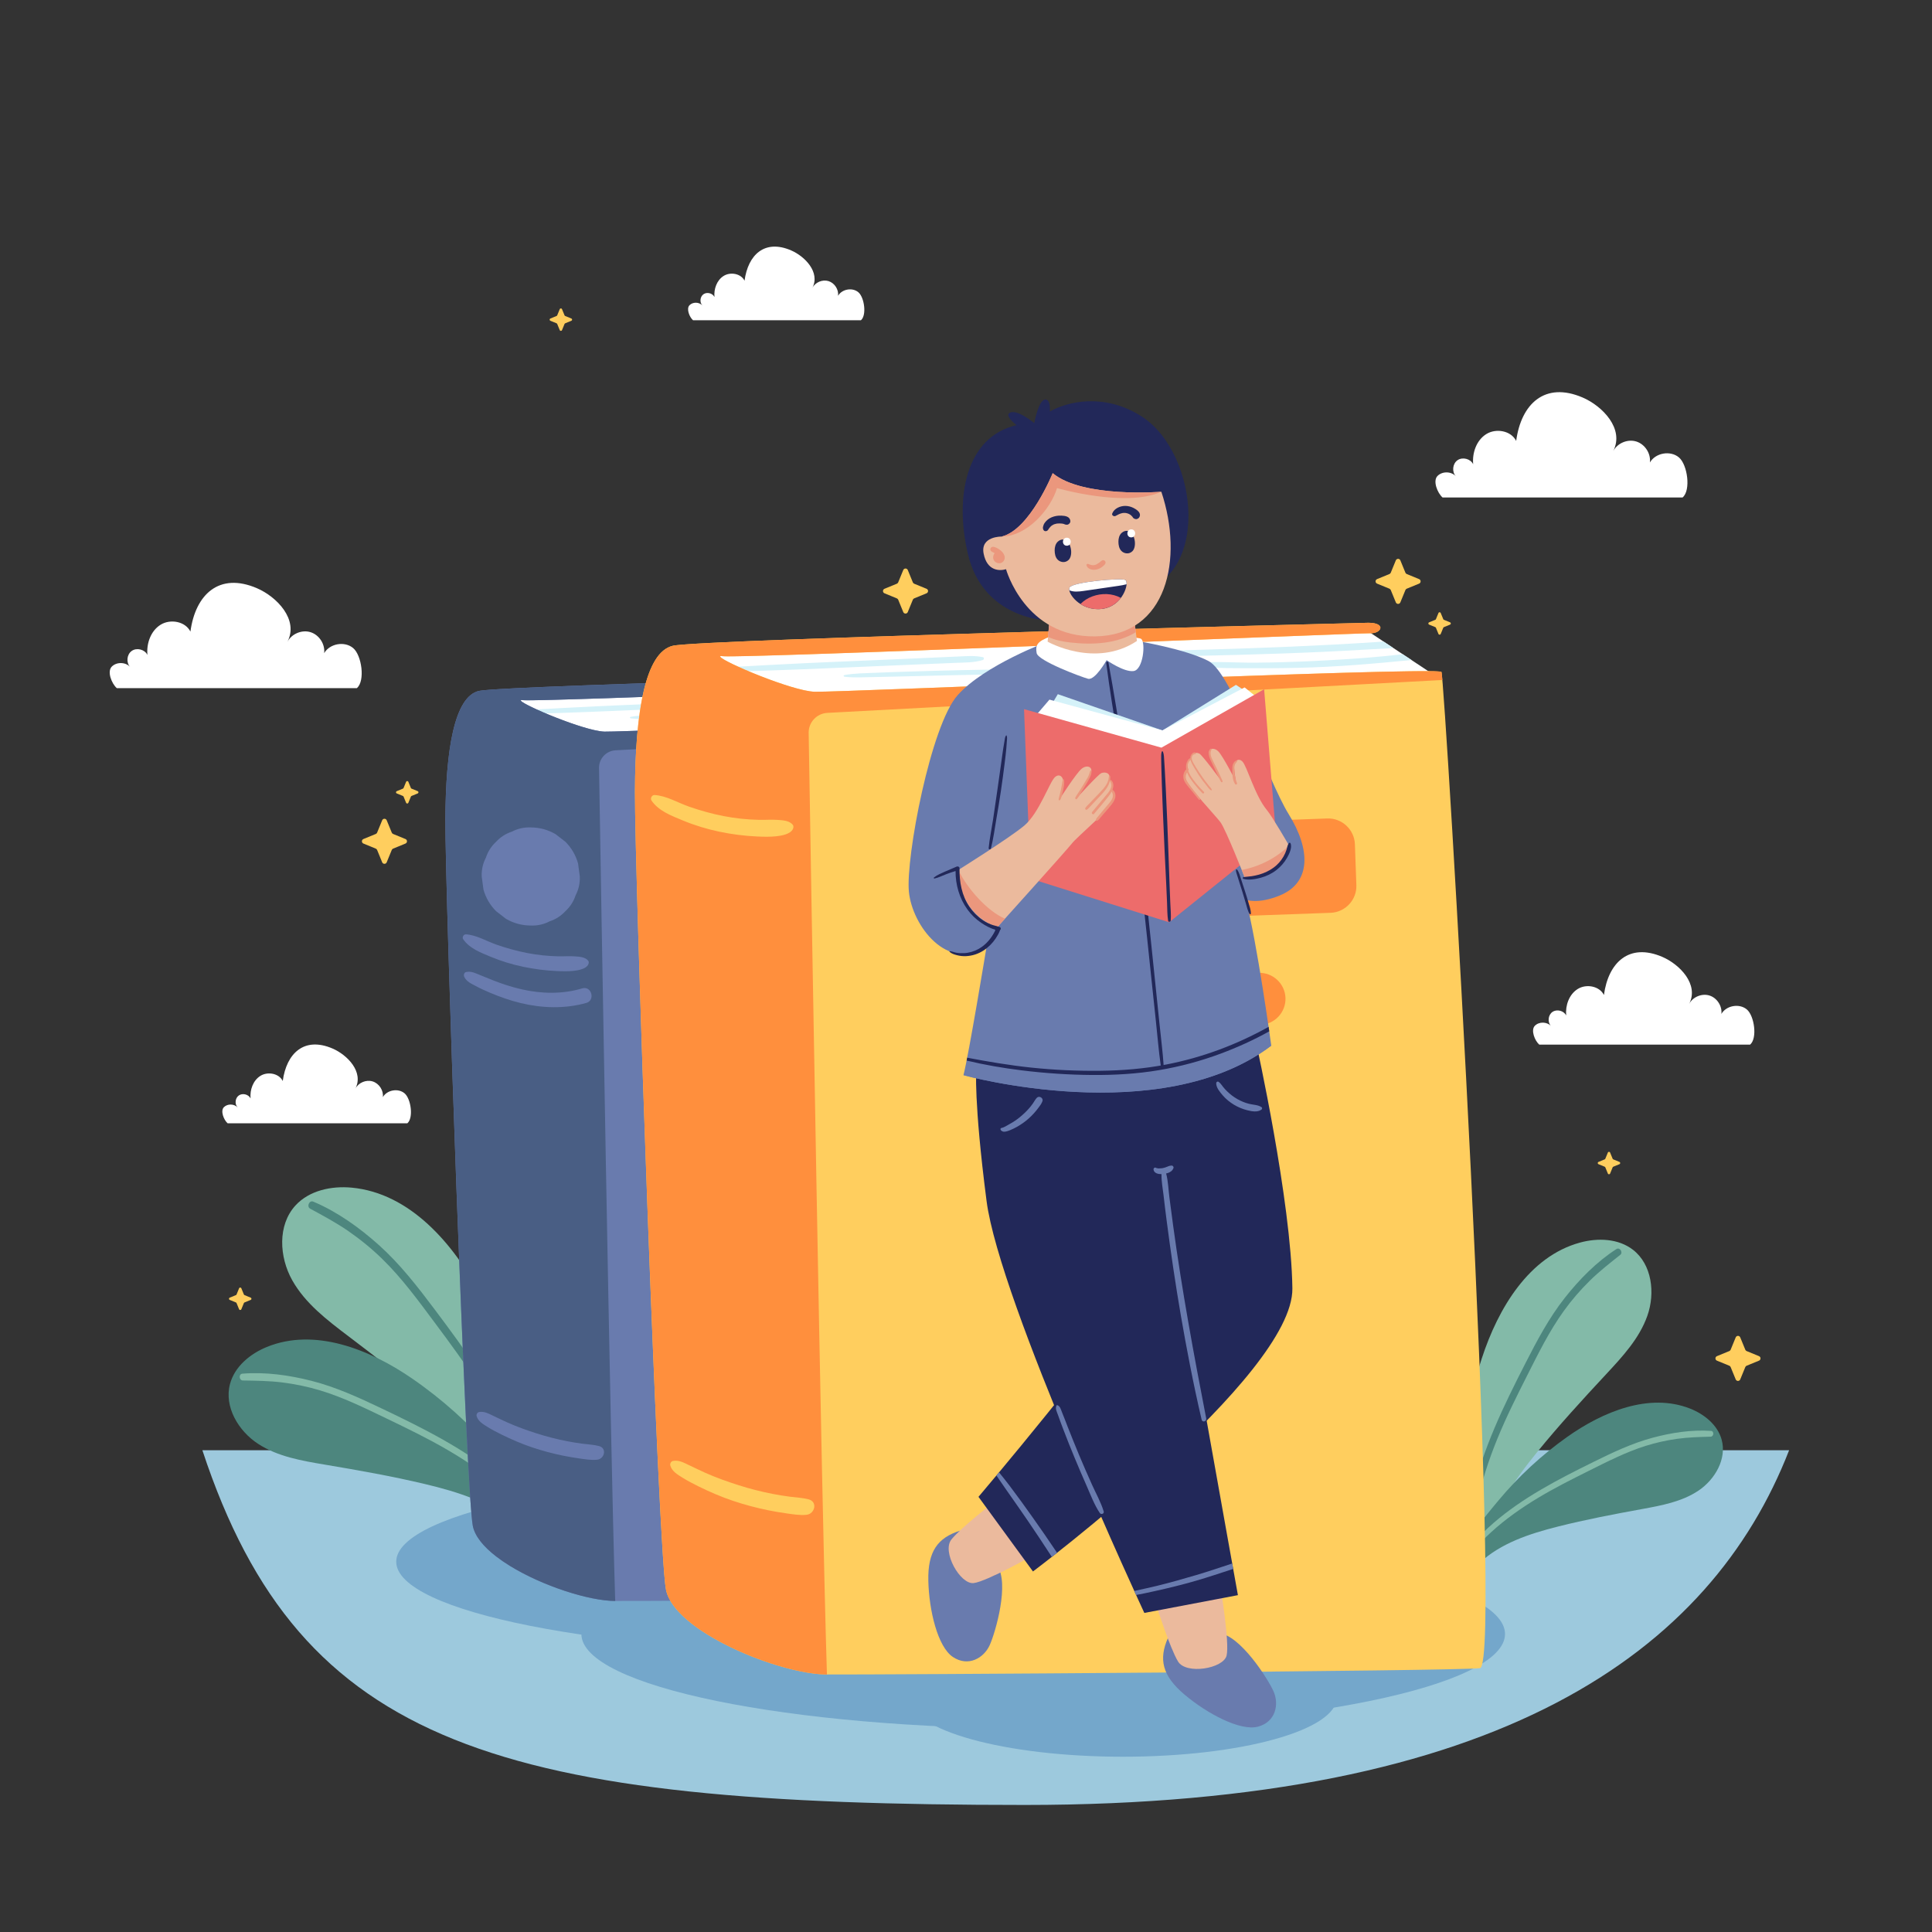 <svg width="223" height="223" viewBox="0 0 223 223" fill="none" xmlns="http://www.w3.org/2000/svg">
<rect x="0" y="0" width="223" height="223" fill="#333333" stroke="none"/>
<g clip-path="url(#clip0_1021_41603)">
<path d="M13.481 79.427H41.19C42.175 78.595 41.751 75.628 40.761 74.801C39.772 73.974 38.062 74.276 37.416 75.392C37.541 74.354 36.841 73.276 35.841 72.968C34.841 72.66 33.656 73.157 33.175 74.085C34.509 71.512 31.938 68.874 29.654 67.893C25.274 66.012 22.551 68.643 21.98 72.901C21.385 71.711 19.652 71.408 18.526 72.116C17.401 72.823 16.892 74.268 17.017 75.591C16.703 74.958 15.786 74.724 15.208 75.13C14.63 75.536 14.537 76.478 15.026 76.988C14.491 76.4 13.453 76.381 12.896 76.949C12.34 77.516 12.883 78.903 13.481 79.427Z" fill="white"/>
<path d="M166.504 57.419H194.213C195.198 56.586 194.774 53.62 193.785 52.792C192.796 51.965 191.085 52.267 190.439 53.383C190.564 52.345 189.864 51.267 188.864 50.959C187.865 50.651 186.68 51.148 186.198 52.077C187.532 49.503 184.961 46.865 182.677 45.884C178.297 44.003 175.575 46.634 175.003 50.892C174.408 49.702 172.675 49.399 171.549 50.107C170.424 50.815 169.916 52.258 170.04 53.583C169.727 52.949 168.81 52.716 168.231 53.121C167.653 53.527 167.56 54.469 168.049 54.98C167.514 54.392 166.476 54.373 165.92 54.94C165.363 55.507 165.906 56.895 166.504 57.419Z" fill="white"/>
<path d="M26.275 129.657H47.015C47.752 129.034 47.435 126.813 46.694 126.194C45.954 125.575 44.674 125.801 44.191 126.636C44.284 125.859 43.76 125.053 43.011 124.822C42.264 124.592 41.376 124.964 41.016 125.658C42.014 123.732 40.09 121.758 38.38 121.024C35.103 119.616 33.064 121.585 32.637 124.772C32.191 123.882 30.894 123.655 30.052 124.184C29.21 124.714 28.829 125.795 28.922 126.786C28.688 126.312 28.001 126.137 27.568 126.441C27.135 126.744 27.067 127.45 27.432 127.831C27.032 127.392 26.255 127.377 25.838 127.801C25.421 128.226 25.828 129.264 26.275 129.657Z" fill="white"/>
<path d="M79.993 36.965H99.372C100.061 36.383 99.765 34.308 99.073 33.73C98.381 33.151 97.185 33.362 96.733 34.142C96.821 33.416 96.331 32.663 95.632 32.447C94.933 32.232 94.104 32.579 93.767 33.229C94.701 31.429 92.902 29.584 91.305 28.898C88.242 27.582 86.338 29.422 85.938 32.4C85.522 31.568 84.31 31.356 83.522 31.851C82.735 32.346 82.38 33.356 82.467 34.282C82.248 33.839 81.606 33.675 81.201 33.959C80.797 34.243 80.732 34.902 81.074 35.259C80.7 34.848 79.974 34.834 79.585 35.231C79.195 35.628 79.575 36.599 79.993 36.965Z" fill="white"/>
<path d="M177.67 120.577H202.003C202.868 119.846 202.496 117.241 201.627 116.515C200.758 115.788 199.256 116.054 198.689 117.033C198.798 116.121 198.184 115.175 197.306 114.905C196.428 114.635 195.387 115.071 194.964 115.886C196.136 113.626 193.878 111.31 191.872 110.448C188.026 108.797 185.635 111.107 185.133 114.846C184.611 113.802 183.089 113.535 182.101 114.157C181.113 114.779 180.666 116.047 180.776 117.209C180.501 116.653 179.695 116.448 179.187 116.804C178.679 117.16 178.598 117.988 179.028 118.436C178.557 117.92 177.646 117.903 177.157 118.401C176.668 118.899 177.145 120.117 177.67 120.577Z" fill="white"/>
<path d="M161.635 64.678L162.22 66.103C162.249 66.173 162.304 66.228 162.374 66.257L163.799 66.842C164.033 66.938 164.033 67.269 163.799 67.365L162.374 67.95C162.304 67.978 162.249 68.034 162.22 68.104L161.635 69.529C161.54 69.763 161.209 69.763 161.113 69.529L160.528 68.104C160.499 68.034 160.444 67.979 160.374 67.95L158.949 67.365C158.715 67.269 158.715 66.938 158.949 66.842L160.374 66.257C160.444 66.229 160.499 66.173 160.528 66.103L161.113 64.678C161.209 64.445 161.54 64.445 161.635 64.678Z" fill="#FFCE5E"/>
<path d="M200.866 154.367L201.451 155.792C201.48 155.862 201.535 155.917 201.605 155.946L203.03 156.531C203.264 156.627 203.264 156.957 203.03 157.053L201.605 157.638C201.535 157.667 201.48 157.722 201.451 157.792L200.866 159.217C200.77 159.451 200.44 159.451 200.343 159.217L199.758 157.792C199.73 157.722 199.674 157.667 199.604 157.638L198.179 157.053C197.945 156.957 197.945 156.627 198.179 156.531L199.604 155.946C199.674 155.917 199.729 155.862 199.758 155.792L200.343 154.367C200.44 154.133 200.77 154.133 200.866 154.367Z" fill="#FFCE5E"/>
<path d="M44.635 94.68L45.22 96.105C45.249 96.175 45.304 96.231 45.374 96.259L46.799 96.844C47.033 96.94 47.033 97.271 46.799 97.367L45.374 97.952C45.304 97.98 45.249 98.036 45.22 98.106L44.635 99.531C44.539 99.765 44.209 99.765 44.113 99.531L43.528 98.106C43.499 98.036 43.443 97.981 43.374 97.952L41.949 97.367C41.715 97.271 41.715 96.94 41.949 96.844L43.374 96.259C43.444 96.231 43.499 96.175 43.528 96.105L44.113 94.68C44.209 94.447 44.539 94.447 44.635 94.68Z" fill="#FFCE5E"/>
<path d="M104.78 65.795L105.365 67.22C105.394 67.29 105.449 67.346 105.519 67.375L106.944 67.959C107.178 68.055 107.178 68.386 106.944 68.482L105.519 69.067C105.449 69.095 105.394 69.151 105.365 69.221L104.78 70.646C104.685 70.88 104.354 70.88 104.258 70.646L103.673 69.221C103.644 69.151 103.588 69.096 103.518 69.067L102.093 68.482C101.86 68.386 101.86 68.055 102.093 67.959L103.518 67.375C103.588 67.346 103.644 67.29 103.673 67.22L104.258 65.795C104.354 65.562 104.685 65.562 104.78 65.795Z" fill="#FFCE5E"/>
<path d="M166.295 70.754L166.586 71.465C166.601 71.5 166.628 71.528 166.663 71.542L167.374 71.834C167.49 71.881 167.49 72.047 167.374 72.094L166.663 72.386C166.628 72.4 166.601 72.428 166.586 72.463L166.295 73.174C166.247 73.29 166.082 73.29 166.034 73.174L165.742 72.463C165.728 72.428 165.7 72.4 165.665 72.386L164.954 72.094C164.838 72.047 164.838 71.881 164.954 71.834L165.665 71.542C165.7 71.528 165.728 71.5 165.742 71.465L166.034 70.754C166.082 70.638 166.247 70.638 166.295 70.754Z" fill="#FFCE5E"/>
<path d="M64.869 35.685L65.161 36.396C65.175 36.431 65.203 36.458 65.237 36.473L65.948 36.764C66.065 36.812 66.065 36.977 65.948 37.025L65.237 37.317C65.203 37.331 65.175 37.359 65.161 37.394L64.869 38.105C64.821 38.221 64.656 38.221 64.608 38.105L64.316 37.394C64.302 37.359 64.274 37.331 64.24 37.317L63.529 37.025C63.412 36.977 63.412 36.812 63.529 36.764L64.24 36.473C64.274 36.458 64.302 36.431 64.316 36.396L64.608 35.685C64.656 35.569 64.821 35.569 64.869 35.685Z" fill="#FFCE5E"/>
<path d="M47.135 90.241L47.426 90.952C47.441 90.986 47.468 91.014 47.503 91.028L48.214 91.32C48.33 91.368 48.33 91.533 48.214 91.581L47.503 91.873C47.468 91.887 47.441 91.915 47.426 91.949L47.135 92.66C47.087 92.777 46.921 92.777 46.874 92.66L46.582 91.949C46.568 91.915 46.54 91.887 46.505 91.873L45.794 91.581C45.678 91.533 45.678 91.368 45.794 91.32L46.505 91.028C46.54 91.014 46.568 90.986 46.582 90.952L46.874 90.241C46.922 90.124 47.087 90.124 47.135 90.241Z" fill="#FFCE5E"/>
<path d="M185.846 133.035L186.137 133.745C186.151 133.78 186.179 133.808 186.214 133.822L186.925 134.114C187.041 134.162 187.041 134.327 186.925 134.375L186.214 134.666C186.179 134.681 186.151 134.708 186.137 134.743L185.846 135.454C185.798 135.571 185.632 135.571 185.585 135.454L185.293 134.743C185.279 134.708 185.251 134.681 185.216 134.666L184.505 134.375C184.389 134.327 184.389 134.162 184.505 134.114L185.216 133.822C185.251 133.808 185.279 133.78 185.293 133.745L185.585 133.035C185.633 132.918 185.798 132.918 185.846 133.035Z" fill="#FFCE5E"/>
<path d="M27.857 148.701L28.149 149.412C28.163 149.446 28.191 149.474 28.226 149.488L28.936 149.78C29.053 149.828 29.053 149.993 28.936 150.041L28.226 150.332C28.191 150.347 28.163 150.374 28.149 150.409L27.857 151.12C27.809 151.237 27.644 151.237 27.596 151.12L27.305 150.409C27.29 150.374 27.263 150.347 27.228 150.332L26.517 150.041C26.401 149.993 26.401 149.828 26.517 149.78L27.228 149.488C27.263 149.474 27.29 149.446 27.305 149.412L27.596 148.701C27.644 148.584 27.809 148.584 27.857 148.701Z" fill="#FFCE5E"/>
<path d="M206.508 167.392H23.359C34.704 201.814 57.857 208.336 118.291 208.336C173.271 208.336 197.488 190.549 206.508 167.392Z" fill="#9DC9DD"/>
<path d="M129.613 202.769C143.251 202.769 154.307 199.704 154.307 195.923C154.307 192.143 143.251 189.078 129.613 189.078C115.974 189.078 104.918 192.143 104.918 195.923C104.918 199.704 115.974 202.769 129.613 202.769Z" fill="#74A7CB"/>
<path d="M171.032 156.803C172.917 151.004 176.488 145.032 182.371 143.424C184.425 142.863 186.791 142.949 188.478 144.249C190.681 145.946 191.071 149.25 190.146 151.872C189.222 154.495 187.266 156.601 185.371 158.636C182.646 161.564 179.941 164.514 177.417 167.617C174.873 170.745 172.45 174.177 171.733 178.145C171.622 178.76 171.548 179.399 171.247 179.948C170.947 180.497 170.346 180.94 169.73 180.833C167.961 180.526 168.562 171.206 168.647 169.638C168.884 165.281 169.682 160.954 171.032 156.803Z" fill="#83BAA8"/>
<path d="M186.573 144.172C184.287 145.644 182.297 147.673 180.62 149.8C178.775 152.142 177.393 154.763 176.043 157.409C173.581 162.236 171.136 167.216 169.964 172.538C169.645 173.986 169.434 175.459 169.357 176.94C169.278 178.438 169.296 179.984 169.728 181.432C169.771 181.575 170.009 181.591 170.012 181.416C170.036 180.123 169.958 178.83 170.015 177.536C170.072 176.243 170.234 174.956 170.481 173.685C170.986 171.077 171.821 168.547 172.823 166.09C173.845 163.582 175.062 161.161 176.283 158.745C177.571 156.195 178.841 153.615 180.517 151.292C181.411 150.052 182.416 148.892 183.506 147.82C184.607 146.738 185.811 145.797 187.019 144.84C187.372 144.561 186.963 143.92 186.573 144.172Z" fill="#4D867E"/>
<path d="M180.889 165.857C185.018 162.934 190.353 160.733 195.062 162.579C196.707 163.224 198.238 164.454 198.716 166.156C199.339 168.376 197.961 170.766 196.047 172.052C194.132 173.338 191.787 173.769 189.518 174.184C186.255 174.78 182.993 175.401 179.777 176.214C176.535 177.034 173.222 178.115 170.779 180.398C170.399 180.752 170.033 181.141 169.561 181.357C169.09 181.572 168.47 181.569 168.114 181.192C167.09 180.112 172.109 174.211 172.943 173.211C175.259 170.43 177.935 167.948 180.889 165.857Z" fill="#4D867E"/>
<path d="M197.488 165.16C195.238 165.007 192.909 165.37 190.74 165.953C188.352 166.596 186.133 167.654 183.923 168.744C179.894 170.734 175.799 172.834 172.382 175.793C171.452 176.598 170.581 177.473 169.796 178.42C169.002 179.377 168.246 180.414 167.816 181.591C167.773 181.708 167.924 181.836 168.013 181.722C168.67 180.873 169.259 179.975 169.938 179.143C170.617 178.311 171.363 177.536 172.157 176.813C173.785 175.329 175.595 174.06 177.479 172.922C179.403 171.761 181.412 170.754 183.421 169.752C185.541 168.695 187.665 167.609 189.931 166.894C191.141 166.513 192.384 166.24 193.64 166.068C194.908 165.894 196.176 165.864 197.453 165.827C197.827 165.816 197.873 165.187 197.488 165.16Z" fill="#83BAA8"/>
<path d="M55.509 149.515C52.351 143.551 47.321 137.718 40.602 137.084C38.256 136.862 35.692 137.406 34.1 139.145C32.022 141.414 32.224 145.089 33.731 147.773C35.237 150.456 37.77 152.38 40.223 154.239C43.751 156.913 47.26 159.616 50.602 162.519C53.97 165.447 57.265 168.727 58.801 172.917C59.039 173.567 59.241 174.249 59.673 174.791C60.105 175.332 60.845 175.7 61.496 175.466C63.365 174.796 60.939 164.749 60.548 163.055C59.462 158.35 57.769 153.784 55.509 149.515Z" fill="#83BAA8"/>
<path d="M36.164 138.699C38.936 139.869 41.492 141.703 43.724 143.703C46.181 145.906 48.187 148.5 50.162 151.129C53.764 155.923 57.376 160.888 59.665 166.468C60.288 167.986 60.798 169.552 61.164 171.152C61.534 172.77 61.809 174.459 61.613 176.12C61.594 176.284 61.337 176.347 61.3 176.157C61.028 174.751 60.867 173.327 60.559 171.927C60.252 170.528 59.829 169.155 59.319 167.817C58.273 165.07 56.881 162.47 55.322 159.982C53.73 157.441 51.943 155.033 50.152 152.631C48.264 150.097 46.388 147.524 44.119 145.311C42.908 144.129 41.593 143.056 40.2 142.094C38.795 141.124 37.303 140.326 35.804 139.513C35.367 139.275 35.69 138.499 36.164 138.699Z" fill="#4D867E"/>
<path d="M47.55 159.103C42.636 155.727 36.312 153.221 30.793 155.475C28.866 156.262 27.082 157.737 26.547 159.749C25.85 162.377 27.513 165.17 29.79 166.654C32.068 168.137 34.838 168.607 37.519 169.058C41.375 169.706 45.228 170.385 49.032 171.29C52.867 172.202 56.788 173.421 59.706 176.071C60.158 176.482 60.596 176.934 61.156 177.181C61.715 177.427 62.445 177.413 62.859 176.964C64.048 175.673 58.035 168.803 57.037 167.638C54.261 164.399 51.066 161.519 47.55 159.103Z" fill="#4D867E"/>
<path d="M27.978 158.556C30.627 158.338 33.378 158.727 35.944 159.379C38.769 160.097 41.401 161.307 44.023 162.556C48.804 164.834 53.664 167.241 57.74 170.671C58.849 171.604 59.889 172.621 60.831 173.724C61.783 174.839 62.69 176.048 63.216 177.428C63.268 177.565 63.093 177.72 62.986 177.586C62.198 176.597 61.489 175.548 60.675 174.579C59.862 173.61 58.969 172.708 58.022 171.869C56.078 170.147 53.925 168.682 51.686 167.373C49.4 166.036 47.016 164.883 44.631 163.735C42.115 162.525 39.594 161.279 36.912 160.475C35.48 160.045 34.011 159.744 32.528 159.562C31.03 159.378 29.536 159.364 28.031 159.341C27.59 159.334 27.525 158.594 27.978 158.556Z" fill="#83BAA8"/>
<path d="M120.41 199.537C149.849 199.537 173.715 194.642 173.715 188.605C173.715 182.567 149.849 177.673 120.41 177.673C90.971 177.673 67.106 182.567 67.106 188.605C67.106 194.642 90.971 199.537 120.41 199.537Z" fill="#74A7CB"/>
<path d="M98.62 190.736C127.827 190.736 151.505 186.046 151.505 180.26C151.505 174.475 127.827 169.785 98.62 169.785C69.412 169.785 45.734 174.475 45.734 180.26C45.734 186.046 69.412 190.736 98.62 190.736Z" fill="#74A7CB"/>
<path d="M125.961 78.072L133.066 82.776L64.387 85.435L57.859 79.944L125.961 78.072Z" fill="white"/>
<path d="M70.704 82.062C74.191 81.917 77.678 81.764 81.165 81.619C82.134 81.579 83.103 81.538 84.072 81.498C85.029 81.459 86.002 81.486 86.925 81.207C87.062 81.165 87.079 80.944 86.925 80.912C86.101 80.739 85.282 80.808 84.447 80.845C83.603 80.883 82.759 80.92 81.915 80.958C80.148 81.036 78.382 81.113 76.615 81.189C73.12 81.34 69.622 81.474 66.128 81.661C65.142 81.713 64.157 81.758 63.172 81.82C62.258 81.877 61.286 81.872 60.387 82.07L60.723 82.354C61.408 82.404 62.11 82.356 62.791 82.345C63.649 82.33 64.507 82.296 65.365 82.268C67.145 82.21 68.924 82.136 70.704 82.062Z" fill="#D5F2F9"/>
<path d="M101.59 82.073C99.735 81.902 97.827 82.039 95.964 82.058C94.088 82.076 92.212 82.099 90.337 82.131C86.554 82.197 82.771 82.274 78.99 82.398C77.942 82.433 76.892 82.466 75.844 82.514C74.822 82.561 73.779 82.555 72.772 82.748C72.67 82.768 72.708 82.902 72.794 82.913C73.74 83.029 74.704 82.965 75.654 82.95C76.575 82.934 77.497 82.91 78.418 82.889C80.293 82.847 82.168 82.795 84.044 82.753C87.763 82.671 91.482 82.604 95.201 82.549C96.25 82.533 97.299 82.519 98.348 82.506C99.43 82.493 100.513 82.529 101.59 82.416C101.808 82.392 101.811 82.094 101.59 82.073Z" fill="#D5F2F9"/>
<path d="M91.46 81.073C92.922 81.182 94.388 81.125 95.853 81.091C97.285 81.057 98.718 81.021 100.15 80.986C103.047 80.915 105.943 80.847 108.84 80.782C114.541 80.655 120.24 80.487 125.933 80.146C126.902 80.088 127.878 80.039 128.854 79.989L127.84 79.317C127.518 79.341 127.196 79.366 126.875 79.387C124.046 79.573 121.214 79.718 118.382 79.841C112.659 80.09 106.926 80.208 101.201 80.385C99.609 80.435 98.018 80.483 96.426 80.534C94.769 80.588 93.105 80.601 91.46 80.816C91.299 80.837 91.291 81.061 91.46 81.073Z" fill="#D5F2F9"/>
<path d="M129.793 80.608C129.611 80.632 129.429 80.658 129.248 80.677C128.31 80.777 127.37 80.871 126.429 80.948C124.486 81.105 122.537 81.223 120.59 81.314C118.641 81.405 116.691 81.462 114.74 81.477C112.8 81.492 110.822 81.322 108.89 81.492C108.736 81.506 108.671 81.756 108.851 81.787C110.771 82.112 112.797 82.029 114.74 82.042C116.69 82.055 118.641 82.03 120.59 81.958C122.539 81.887 124.486 81.763 126.429 81.597C127.432 81.512 128.434 81.425 129.436 81.325C129.854 81.283 130.28 81.25 130.705 81.212L129.793 80.608Z" fill="#D5F2F9"/>
<path d="M126.289 77.401C126.289 77.401 58.068 79.084 55.269 79.75C52.469 80.417 51.441 86.446 51.407 94.604C51.372 102.762 53.76 171.821 54.571 176.108C55.382 180.394 66.133 184.762 71.009 184.791C75.888 184.82 135.268 184.45 137.687 184.144C140.106 183.839 134.1 83.01 133.756 82.424C133.412 81.839 72.365 84.518 69.771 84.448C67.177 84.378 58.523 80.581 60.37 80.816C62.218 81.05 125.334 78.442 126.492 78.474C127.649 78.504 128.143 77.405 126.289 77.401Z" fill="#697BAE"/>
<path d="M69.144 88.646C69.126 87.564 69.968 86.662 71.049 86.603L133.849 83.246C133.828 83.001 133.81 82.809 133.794 82.672C133.794 82.671 133.794 82.671 133.794 82.67C133.794 82.664 133.793 82.658 133.793 82.653C133.79 82.631 133.788 82.612 133.786 82.594C133.785 82.586 133.784 82.58 133.783 82.573C133.782 82.565 133.781 82.556 133.78 82.548C133.778 82.534 133.776 82.522 133.774 82.511C133.774 82.506 133.773 82.502 133.772 82.498C133.771 82.49 133.77 82.481 133.768 82.474C133.767 82.467 133.765 82.459 133.765 82.454C133.761 82.439 133.759 82.428 133.757 82.424C133.753 82.419 133.741 82.413 133.725 82.407C133.719 82.405 133.712 82.403 133.704 82.401C133.697 82.4 133.687 82.398 133.679 82.396C131.258 81.933 72.32 84.517 69.772 84.448C67.464 84.385 60.366 81.376 60.127 80.877C60.096 80.852 60.082 80.833 60.091 80.82C60.108 80.797 60.197 80.793 60.371 80.816C60.39 80.818 60.417 80.82 60.449 80.822C60.457 80.822 60.466 80.823 60.475 80.823C60.507 80.825 60.543 80.826 60.586 80.827C60.59 80.827 60.593 80.827 60.596 80.828C60.643 80.829 60.699 80.83 60.758 80.83C60.772 80.83 60.786 80.831 60.801 80.831C60.859 80.831 60.921 80.831 60.989 80.831C60.995 80.831 61 80.831 61.005 80.831C61.08 80.831 61.163 80.83 61.25 80.83C61.269 80.83 61.289 80.829 61.308 80.829C61.389 80.828 61.473 80.827 61.563 80.826C61.573 80.826 61.583 80.826 61.592 80.826C61.697 80.824 61.807 80.822 61.923 80.821C61.939 80.82 61.956 80.82 61.971 80.82C62.08 80.818 62.193 80.816 62.311 80.814C62.322 80.813 62.333 80.813 62.345 80.813C62.475 80.81 62.612 80.808 62.755 80.804C62.769 80.804 62.784 80.804 62.799 80.803C62.929 80.8 63.064 80.797 63.204 80.794C63.225 80.793 63.245 80.793 63.267 80.793C63.421 80.789 63.579 80.785 63.744 80.781C63.754 80.78 63.764 80.78 63.774 80.78C63.932 80.776 64.095 80.771 64.262 80.767C64.283 80.766 64.304 80.765 64.325 80.765C64.501 80.76 64.681 80.755 64.867 80.75C64.885 80.749 64.903 80.749 64.921 80.748C65.089 80.743 65.261 80.739 65.437 80.734C65.476 80.732 65.514 80.731 65.553 80.73C65.743 80.725 65.934 80.719 66.132 80.713C66.147 80.712 66.163 80.712 66.178 80.711C66.385 80.705 66.597 80.699 66.812 80.692C66.819 80.692 66.826 80.692 66.832 80.692C67.281 80.678 67.749 80.663 68.234 80.648C68.265 80.647 68.295 80.646 68.326 80.644C68.535 80.638 68.748 80.631 68.963 80.624C68.996 80.623 69.029 80.622 69.063 80.621C69.297 80.613 69.536 80.605 69.777 80.597C69.834 80.595 69.891 80.593 69.948 80.591C70.143 80.585 70.339 80.579 70.538 80.572C70.589 80.57 70.64 80.568 70.692 80.566C70.935 80.558 71.181 80.55 71.43 80.541C71.498 80.539 71.566 80.537 71.635 80.534C71.806 80.528 71.979 80.523 72.153 80.516C72.282 80.512 72.411 80.508 72.542 80.503C72.746 80.496 72.952 80.489 73.159 80.482C73.292 80.477 73.426 80.472 73.56 80.468C73.676 80.464 73.793 80.46 73.91 80.456C74.033 80.451 74.156 80.447 74.28 80.443C74.407 80.438 74.537 80.434 74.666 80.429C74.974 80.418 75.284 80.407 75.597 80.396C75.62 80.395 75.642 80.395 75.664 80.394C76.248 80.373 76.843 80.352 77.447 80.33C77.556 80.326 77.665 80.322 77.774 80.319C77.929 80.313 78.084 80.307 78.24 80.302C78.492 80.292 78.744 80.283 78.999 80.274C79.131 80.269 79.264 80.264 79.397 80.259C79.507 80.255 79.617 80.251 79.727 80.247C80.218 80.229 80.714 80.211 81.214 80.193C82.828 80.133 84.484 80.071 86.169 80.008C86.401 80 86.633 79.991 86.865 79.982C86.925 79.98 86.985 79.977 87.045 79.975C87.488 79.959 87.932 79.942 88.377 79.925C89.136 79.896 89.899 79.867 90.663 79.838C90.943 79.827 91.224 79.817 91.505 79.806C92.232 79.778 92.961 79.75 93.689 79.723C94.194 79.703 94.699 79.684 95.203 79.665C95.455 79.655 95.707 79.645 95.959 79.636C111.317 79.045 125.94 78.46 126.491 78.475C127.07 78.491 127.483 78.224 127.519 77.952C127.542 77.787 127.42 77.619 127.113 77.514C127.096 77.508 127.077 77.503 127.06 77.498C127.015 77.485 126.967 77.472 126.915 77.462C126.894 77.457 126.873 77.453 126.851 77.449C126.778 77.436 126.7 77.425 126.613 77.418C126.612 77.418 126.611 77.417 126.609 77.417C126.511 77.409 126.405 77.404 126.289 77.404C126.289 77.404 124.458 77.449 121.388 77.528C121.346 77.529 121.303 77.53 121.262 77.531C121.046 77.536 120.826 77.542 120.599 77.548C120.58 77.548 120.563 77.549 120.544 77.549C118.786 77.594 116.687 77.649 114.338 77.71C114.296 77.712 114.253 77.713 114.212 77.714C113.898 77.722 113.58 77.73 113.257 77.739C113.244 77.739 113.23 77.739 113.217 77.74C112.193 77.767 111.127 77.795 110.025 77.824C109.961 77.826 109.898 77.828 109.834 77.829C109.519 77.838 109.202 77.846 108.882 77.855C108.788 77.857 108.693 77.86 108.599 77.862C106.336 77.923 103.943 77.988 101.472 78.056C101.385 78.059 101.298 78.061 101.211 78.064C100.947 78.071 100.682 78.078 100.416 78.085C99.438 78.112 98.451 78.14 97.456 78.168C97.355 78.171 97.255 78.174 97.155 78.176C96.084 78.207 95.006 78.237 93.923 78.268C93.894 78.269 93.865 78.27 93.836 78.271C92.71 78.303 91.581 78.336 90.452 78.369C90.433 78.369 90.415 78.369 90.396 78.37C89.287 78.402 88.179 78.436 87.076 78.468C86.759 78.477 86.443 78.487 86.127 78.497C85.858 78.505 85.588 78.513 85.318 78.521C84.78 78.537 84.243 78.554 83.708 78.57C83.368 78.58 83.029 78.591 82.691 78.601C82.305 78.613 81.919 78.625 81.535 78.637C81.401 78.641 81.267 78.645 81.133 78.649C80.143 78.68 79.163 78.711 78.198 78.742C77.429 78.766 76.669 78.791 75.919 78.815C75.752 78.821 75.587 78.826 75.422 78.832C75.299 78.836 75.176 78.84 75.054 78.844C74.114 78.875 73.191 78.906 72.291 78.937C71.811 78.953 71.336 78.97 70.868 78.986C70.416 79.002 69.971 79.017 69.532 79.033C69.425 79.037 69.319 79.041 69.213 79.045C69.025 79.051 68.838 79.058 68.653 79.065C68.343 79.076 68.037 79.087 67.735 79.098C67.513 79.106 67.292 79.115 67.074 79.123C67.014 79.125 66.953 79.127 66.894 79.129C66.494 79.145 66.101 79.159 65.716 79.174C65.264 79.192 64.823 79.209 64.394 79.227C63.985 79.243 63.587 79.259 63.2 79.275C63.162 79.277 63.124 79.278 63.087 79.28C62.716 79.295 62.355 79.311 62.006 79.326C61.983 79.327 61.96 79.328 61.938 79.329C61.567 79.345 61.208 79.361 60.864 79.377C60.551 79.391 60.25 79.406 59.96 79.42C59.732 79.431 59.514 79.442 59.3 79.452C59.261 79.455 59.221 79.456 59.182 79.459C58.986 79.469 58.797 79.479 58.613 79.489C58.569 79.491 58.526 79.493 58.483 79.496C58.303 79.505 58.127 79.515 57.96 79.525C57.927 79.527 57.895 79.529 57.862 79.531C57.694 79.541 57.531 79.55 57.378 79.56C57.366 79.561 57.355 79.562 57.343 79.562C57.144 79.575 56.957 79.588 56.784 79.6C56.691 79.606 56.603 79.612 56.517 79.619C56.48 79.622 56.445 79.625 56.409 79.628C56.362 79.631 56.315 79.635 56.271 79.638C56.235 79.641 56.201 79.644 56.167 79.647C56.125 79.65 56.084 79.654 56.045 79.657C56.013 79.66 55.981 79.663 55.949 79.666C55.915 79.669 55.882 79.672 55.851 79.675C55.819 79.678 55.788 79.682 55.759 79.685C55.729 79.688 55.702 79.691 55.675 79.694C55.649 79.697 55.623 79.7 55.599 79.703C55.572 79.706 55.547 79.709 55.523 79.712C55.502 79.715 55.481 79.717 55.462 79.72C55.438 79.724 55.417 79.727 55.396 79.73C55.381 79.732 55.366 79.735 55.352 79.737C55.326 79.742 55.303 79.747 55.282 79.751C55.278 79.752 55.273 79.753 55.269 79.754C55.187 79.773 55.106 79.799 55.026 79.827C55.001 79.837 54.976 79.848 54.951 79.859C54.898 79.88 54.844 79.903 54.792 79.929C54.763 79.943 54.735 79.959 54.706 79.975C54.659 80.001 54.612 80.028 54.567 80.057C54.537 80.076 54.508 80.096 54.48 80.116C54.435 80.147 54.392 80.179 54.349 80.214C54.32 80.236 54.293 80.258 54.265 80.282C54.222 80.319 54.179 80.358 54.137 80.398C54.111 80.423 54.085 80.447 54.06 80.472C54.015 80.519 53.971 80.568 53.927 80.618C53.906 80.641 53.885 80.663 53.865 80.687C53.734 80.844 53.609 81.018 53.489 81.209C53.408 81.34 53.33 81.482 53.253 81.628C53.234 81.665 53.215 81.702 53.196 81.74C53.046 82.041 52.907 82.372 52.778 82.732C52.762 82.777 52.746 82.823 52.73 82.869C52.603 83.236 52.487 83.631 52.38 84.052C52.367 84.106 52.354 84.159 52.34 84.214C52.236 84.642 52.141 85.097 52.056 85.576C52.045 85.635 52.035 85.695 52.024 85.756C51.983 85.998 51.943 86.244 51.906 86.498C51.906 86.498 51.906 86.499 51.906 86.499C51.869 86.754 51.835 87.016 51.802 87.282C51.794 87.349 51.786 87.416 51.778 87.483C51.715 88.019 51.66 88.578 51.614 89.158C51.608 89.23 51.602 89.304 51.597 89.377C51.575 89.668 51.554 89.963 51.536 90.264C51.536 90.264 51.536 90.264 51.536 90.265C51.518 90.567 51.503 90.875 51.488 91.187C51.485 91.265 51.481 91.343 51.478 91.422C51.465 91.734 51.453 92.05 51.443 92.371C51.443 92.372 51.443 92.372 51.443 92.372C51.434 92.694 51.427 93.021 51.421 93.352C51.42 93.435 51.418 93.518 51.417 93.602C51.412 93.933 51.408 94.268 51.407 94.607C51.406 94.671 51.406 94.738 51.406 94.809C51.407 95.734 51.432 97.276 51.477 99.305C51.481 99.461 51.484 99.62 51.488 99.782C51.503 100.429 51.52 101.121 51.538 101.854C51.557 102.588 51.578 103.362 51.599 104.175C51.611 104.58 51.622 104.996 51.634 105.42C51.669 106.693 51.709 108.046 51.751 109.465C51.793 110.885 51.839 112.372 51.888 113.912C51.928 115.196 51.97 116.517 52.014 117.869C52.032 118.409 52.049 118.955 52.068 119.504C52.095 120.329 52.123 121.163 52.151 122.005C52.169 122.567 52.188 123.132 52.208 123.7C52.526 133.076 52.904 143.303 53.271 152.226C53.305 153.037 53.338 153.837 53.372 154.625C53.405 155.413 53.438 156.189 53.471 156.951C53.537 158.474 53.602 159.941 53.667 161.339C53.688 161.805 53.709 162.264 53.73 162.714C53.751 163.165 53.772 163.607 53.793 164.04C53.803 164.257 53.814 164.472 53.825 164.684C54.124 170.843 54.388 175.139 54.572 176.11C54.801 177.316 55.815 178.528 57.264 179.648C57.747 180.021 58.278 180.384 58.844 180.734C62.62 183.063 67.962 184.775 71.01 184.794C70.431 166.549 69.343 100.799 69.144 88.646Z" fill="#495E84"/>
<path d="M122.084 107.03L84.538 108.383C82.841 108.444 81.403 107.106 81.342 105.409L81.217 101.948C81.156 100.251 82.494 98.812 84.191 98.751L121.737 97.397C123.434 97.336 124.872 98.674 124.933 100.371L125.058 103.833C125.119 105.53 123.781 106.969 122.084 107.03Z" fill="#495E84"/>
<path d="M115.271 118.456L91.192 119.324C89.733 119.377 88.496 118.226 88.443 116.766C88.391 115.307 89.542 114.07 91.001 114.017L115.08 113.149C116.539 113.097 117.776 114.248 117.829 115.707C117.881 117.166 116.73 118.404 115.271 118.456Z" fill="#495E84"/>
<path d="M67.902 110.903C67.551 110.441 66.845 110.424 66.304 110.385C65.699 110.341 65.083 110.397 64.476 110.384C63.248 110.358 62.025 110.231 60.819 109.996C59.625 109.763 58.444 109.433 57.296 109.032C56.139 108.629 55.023 107.933 53.787 107.846C53.513 107.827 53.308 108.182 53.464 108.41C54.194 109.479 55.495 109.958 56.651 110.439C57.857 110.942 59.102 111.321 60.38 111.59C61.645 111.856 62.936 112.021 64.227 112.081C64.889 112.111 65.56 112.132 66.221 112.059C66.733 112.003 67.66 111.845 67.901 111.32C67.959 111.195 67.994 111.025 67.902 110.903Z" fill="#697BAE"/>
<path d="M69.144 166.91C68.533 166.749 67.878 166.72 67.251 166.641C66.658 166.566 66.068 166.468 65.481 166.356C64.293 166.127 63.118 165.826 61.965 165.457C60.824 165.092 59.696 164.693 58.601 164.205C58.035 163.952 57.477 163.678 56.917 163.412C56.393 163.164 55.877 162.868 55.283 162.987C55.083 163.028 54.963 163.27 55.017 163.457C55.189 164.056 55.763 164.385 56.263 164.698C56.788 165.026 57.338 165.31 57.893 165.583C59.038 166.148 60.223 166.661 61.434 167.066C62.609 167.459 63.808 167.78 65.022 168.025C65.628 168.148 66.239 168.251 66.851 168.338C67.528 168.433 68.25 168.56 68.932 168.485C69.776 168.393 70.083 167.157 69.144 166.91Z" fill="#697BAE"/>
<path d="M66.722 99.663C66.453 98.704 65.967 97.871 65.266 97.165C64.884 96.869 64.502 96.575 64.12 96.279C63.237 95.767 62.285 95.509 61.263 95.506C60.483 95.477 59.756 95.64 59.081 95.994C58.379 96.222 57.772 96.612 57.259 97.164C56.707 97.677 56.317 98.284 56.089 98.986C55.734 99.661 55.572 100.388 55.601 101.167C55.668 101.669 55.736 102.17 55.803 102.672C56.072 103.631 56.557 104.464 57.259 105.17C57.641 105.465 58.023 105.76 58.405 106.056C59.288 106.568 60.24 106.825 61.262 106.828C62.042 106.858 62.769 106.696 63.443 106.341C64.145 106.113 64.752 105.722 65.265 105.17C65.817 104.657 66.207 104.05 66.436 103.348C66.79 102.674 66.953 101.947 66.923 101.167C66.856 100.666 66.789 100.164 66.722 99.663Z" fill="#697BAE"/>
<path d="M67.204 114.083C64.927 114.766 62.512 114.716 60.208 114.19C59.098 113.937 58.012 113.585 56.952 113.17C56.438 112.968 55.928 112.755 55.417 112.548C54.873 112.328 54.417 112.076 53.817 112.193C53.555 112.244 53.494 112.548 53.589 112.753C53.843 113.298 54.385 113.528 54.889 113.799C55.434 114.092 55.992 114.346 56.562 114.586C57.703 115.066 58.871 115.48 60.075 115.772C62.57 116.375 65.182 116.46 67.668 115.765C68.747 115.463 68.282 113.76 67.204 114.083Z" fill="#697BAE"/>
<path d="M157.57 72.641L165.601 77.958L87.965 80.964L80.586 74.756L157.57 72.641Z" fill="white"/>
<path d="M95.104 77.151C99.046 76.986 102.987 76.814 106.929 76.65C108.024 76.605 109.12 76.559 110.215 76.513C111.297 76.468 112.397 76.499 113.441 76.184C113.596 76.137 113.615 75.887 113.441 75.85C112.509 75.655 111.584 75.733 110.639 75.775C109.685 75.817 108.731 75.86 107.777 75.902C105.781 75.991 103.783 76.078 101.786 76.164C97.834 76.334 93.881 76.486 89.931 76.697C88.817 76.757 87.703 76.807 86.59 76.877C85.557 76.942 84.458 76.936 83.441 77.16L83.822 77.48C84.597 77.536 85.389 77.483 86.159 77.47C87.129 77.453 88.099 77.415 89.069 77.383C91.081 77.318 93.092 77.235 95.104 77.151Z" fill="#D5F2F9"/>
<path d="M130.021 77.162C127.924 76.97 125.766 77.123 123.66 77.144C121.54 77.165 119.42 77.191 117.3 77.228C113.024 77.302 108.747 77.389 104.473 77.53C103.288 77.569 102.102 77.607 100.917 77.661C99.762 77.713 98.582 77.706 97.444 77.925C97.329 77.947 97.372 78.1 97.469 78.112C98.538 78.243 99.628 78.171 100.702 78.153C101.743 78.135 102.785 78.108 103.827 78.085C105.947 78.037 108.066 77.978 110.185 77.931C114.389 77.837 118.593 77.762 122.797 77.699C123.983 77.681 125.169 77.665 126.355 77.651C127.579 77.637 128.802 77.678 130.021 77.549C130.268 77.522 130.271 77.185 130.021 77.162Z" fill="#D5F2F9"/>
<path d="M118.566 76.032C120.219 76.156 121.876 76.09 123.532 76.052C125.151 76.014 126.77 75.974 128.39 75.933C131.664 75.853 134.939 75.776 138.213 75.703C144.658 75.56 151.099 75.369 157.535 74.984C158.631 74.918 159.733 74.863 160.837 74.806L159.691 74.047C159.327 74.074 158.963 74.102 158.6 74.126C155.402 74.335 152.201 74.5 149 74.639C142.53 74.921 136.05 75.053 129.577 75.255C127.778 75.311 125.979 75.365 124.18 75.424C122.307 75.484 120.426 75.499 118.566 75.741C118.383 75.765 118.375 76.018 118.566 76.032Z" fill="#D5F2F9"/>
<path d="M161.897 75.506C161.692 75.533 161.486 75.562 161.282 75.584C160.221 75.697 159.159 75.803 158.095 75.889C155.898 76.067 153.696 76.201 151.494 76.303C149.291 76.406 147.086 76.471 144.881 76.488C142.689 76.505 140.452 76.313 138.269 76.505C138.094 76.52 138.021 76.803 138.224 76.838C140.395 77.205 142.685 77.112 144.881 77.126C147.086 77.141 149.291 77.113 151.494 77.032C153.697 76.951 155.898 76.81 158.095 76.624C159.229 76.527 160.362 76.429 161.494 76.315C161.967 76.268 162.447 76.231 162.928 76.188L161.897 75.506Z" fill="#D5F2F9"/>
<path d="M157.937 71.882C157.937 71.882 80.819 73.784 77.655 74.537C74.491 75.29 73.328 82.106 73.29 91.327C73.251 100.549 75.949 178.615 76.867 183.46C77.784 188.306 89.936 193.243 95.448 193.276C100.963 193.308 168.088 192.891 170.822 192.545C173.557 192.199 166.768 78.221 166.378 77.559C165.989 76.897 96.981 79.925 94.049 79.846C91.116 79.767 81.333 75.474 83.422 75.74C85.511 76.006 156.858 73.058 158.167 73.093C159.475 73.129 160.033 71.886 157.937 71.882Z" fill="#FFCE5E"/>
<path d="M93.34 84.593C93.32 83.37 94.271 82.35 95.493 82.284L166.484 78.489C166.46 78.212 166.439 77.995 166.422 77.84V77.838C166.421 77.832 166.421 77.824 166.42 77.819C166.417 77.794 166.414 77.773 166.412 77.752C166.411 77.744 166.41 77.736 166.409 77.729C166.407 77.719 166.406 77.709 166.405 77.7C166.403 77.685 166.401 77.671 166.399 77.659C166.398 77.653 166.397 77.649 166.397 77.643C166.396 77.634 166.394 77.624 166.392 77.616C166.391 77.608 166.39 77.6 166.388 77.593C166.385 77.577 166.382 77.565 166.379 77.561C166.375 77.554 166.361 77.548 166.343 77.542C166.336 77.539 166.328 77.537 166.319 77.534C166.312 77.533 166.301 77.531 166.292 77.529C163.555 77.005 96.93 79.925 94.049 79.847C91.441 79.777 83.417 76.374 83.147 75.811C83.112 75.783 83.096 75.761 83.107 75.746C83.126 75.72 83.227 75.716 83.423 75.741C83.445 75.744 83.476 75.746 83.511 75.748C83.521 75.749 83.53 75.749 83.54 75.75C83.577 75.751 83.618 75.753 83.667 75.754C83.671 75.754 83.674 75.754 83.678 75.754C83.731 75.756 83.794 75.757 83.861 75.757C83.876 75.757 83.893 75.758 83.909 75.758C83.974 75.758 84.044 75.758 84.121 75.758C84.128 75.758 84.134 75.758 84.14 75.758C84.225 75.758 84.318 75.757 84.416 75.757C84.438 75.757 84.46 75.756 84.483 75.756C84.574 75.755 84.67 75.754 84.771 75.753C84.782 75.753 84.793 75.753 84.804 75.753C84.922 75.751 85.047 75.749 85.178 75.747C85.196 75.746 85.214 75.746 85.233 75.746C85.355 75.744 85.483 75.742 85.617 75.739C85.629 75.739 85.642 75.739 85.655 75.738C85.802 75.735 85.957 75.732 86.118 75.728C86.135 75.728 86.152 75.727 86.168 75.727C86.315 75.724 86.468 75.721 86.626 75.717C86.649 75.716 86.673 75.715 86.697 75.715C86.871 75.711 87.05 75.706 87.236 75.701C87.247 75.701 87.259 75.701 87.27 75.701C87.449 75.696 87.633 75.691 87.822 75.686C87.846 75.685 87.869 75.684 87.893 75.684C88.091 75.679 88.295 75.673 88.505 75.667C88.525 75.667 88.546 75.666 88.566 75.665C88.756 75.66 88.951 75.654 89.149 75.648C89.193 75.647 89.237 75.646 89.281 75.645C89.495 75.639 89.712 75.632 89.935 75.625C89.952 75.625 89.97 75.624 89.987 75.623C90.222 75.616 90.46 75.609 90.704 75.602C90.712 75.602 90.72 75.601 90.727 75.601C91.234 75.585 91.763 75.569 92.311 75.551C92.346 75.55 92.381 75.549 92.416 75.548C92.652 75.54 92.892 75.532 93.135 75.524C93.174 75.523 93.21 75.522 93.249 75.521C93.514 75.512 93.783 75.503 94.056 75.494C94.12 75.492 94.185 75.49 94.249 75.487C94.469 75.48 94.691 75.473 94.916 75.465C94.974 75.463 95.031 75.461 95.09 75.459C95.364 75.45 95.643 75.441 95.924 75.431C96.001 75.428 96.078 75.426 96.156 75.423C96.349 75.416 96.545 75.41 96.742 75.403C96.887 75.398 97.033 75.393 97.181 75.388C97.412 75.38 97.645 75.372 97.879 75.364C98.03 75.359 98.181 75.354 98.332 75.348C98.463 75.344 98.596 75.339 98.728 75.334C98.867 75.329 99.006 75.325 99.146 75.32C99.29 75.315 99.437 75.309 99.582 75.305C99.93 75.292 100.281 75.279 100.636 75.267C100.661 75.266 100.686 75.265 100.711 75.264C101.371 75.241 102.044 75.217 102.727 75.192C102.85 75.188 102.973 75.183 103.096 75.179C103.271 75.172 103.447 75.166 103.623 75.16C103.907 75.149 104.193 75.139 104.481 75.128C104.63 75.123 104.781 75.117 104.931 75.112C105.055 75.107 105.179 75.103 105.304 75.098C105.859 75.078 106.42 75.057 106.985 75.037C108.809 74.969 110.682 74.899 112.587 74.828C112.848 74.818 113.11 74.808 113.373 74.798C113.441 74.796 113.508 74.793 113.576 74.791C114.077 74.772 114.579 74.753 115.083 74.734C115.94 74.701 116.803 74.668 117.667 74.635C117.983 74.624 118.301 74.611 118.618 74.599C119.44 74.568 120.264 74.537 121.087 74.505C121.658 74.483 122.229 74.461 122.799 74.439C123.084 74.429 123.369 74.417 123.653 74.406C141.013 73.739 157.544 73.078 158.168 73.095C158.822 73.112 159.289 72.811 159.33 72.504C159.355 72.316 159.219 72.127 158.87 72.008C158.851 72.001 158.831 71.996 158.81 71.989C158.76 71.974 158.705 71.961 158.647 71.948C158.623 71.944 158.599 71.938 158.574 71.934C158.491 71.919 158.403 71.906 158.305 71.898C158.303 71.898 158.302 71.897 158.301 71.897C158.19 71.888 158.069 71.883 157.938 71.883C157.938 71.883 155.869 71.934 152.398 72.022C152.351 72.024 152.303 72.025 152.256 72.026C152.012 72.032 151.763 72.038 151.506 72.045C151.485 72.046 151.465 72.046 151.444 72.047C149.456 72.098 147.084 72.159 144.428 72.229C144.381 72.23 144.333 72.232 144.286 72.233C143.931 72.242 143.572 72.251 143.207 72.261C143.192 72.261 143.177 72.262 143.162 72.262C142.004 72.293 140.798 72.325 139.553 72.358C139.481 72.36 139.409 72.362 139.337 72.364C138.982 72.373 138.623 72.383 138.261 72.393C138.155 72.396 138.048 72.399 137.941 72.401C135.383 72.47 132.678 72.544 129.885 72.621C129.787 72.624 129.688 72.626 129.589 72.629C129.291 72.637 128.992 72.645 128.691 72.654C127.586 72.685 126.47 72.716 125.345 72.748C125.232 72.751 125.118 72.754 125.005 72.757C123.794 72.791 122.576 72.826 121.352 72.861C121.319 72.862 121.286 72.863 121.253 72.864C119.981 72.9 118.704 72.937 117.427 72.974C117.406 72.975 117.385 72.975 117.364 72.976C116.111 73.013 114.858 73.05 113.611 73.087C113.253 73.097 112.896 73.108 112.538 73.119C112.233 73.128 111.928 73.137 111.624 73.146C111.015 73.165 110.409 73.183 109.804 73.202C109.42 73.213 109.037 73.225 108.655 73.237C108.218 73.25 107.782 73.264 107.348 73.278C107.196 73.282 107.045 73.287 106.894 73.292C105.775 73.326 104.667 73.361 103.576 73.396C102.706 73.424 101.846 73.452 100.999 73.48C100.811 73.486 100.624 73.492 100.437 73.498C100.298 73.502 100.159 73.507 100.021 73.512C98.958 73.547 97.915 73.582 96.898 73.616C96.354 73.635 95.818 73.653 95.289 73.672C94.778 73.69 94.275 73.708 93.778 73.726C93.657 73.73 93.538 73.734 93.418 73.739C93.206 73.746 92.994 73.754 92.784 73.761C92.434 73.774 92.088 73.787 91.747 73.799C91.495 73.809 91.246 73.818 90.999 73.827C90.931 73.83 90.862 73.832 90.796 73.835C90.343 73.852 89.899 73.868 89.464 73.885C88.954 73.905 88.455 73.925 87.97 73.944H87.969C87.507 73.963 87.058 73.981 86.62 73.999C86.577 74.001 86.535 74.003 86.492 74.005C86.073 74.022 85.666 74.04 85.27 74.057C85.245 74.058 85.219 74.059 85.194 74.06C84.775 74.079 84.369 74.097 83.979 74.115C83.626 74.131 83.286 74.147 82.958 74.163C82.701 74.175 82.454 74.187 82.212 74.2C82.168 74.202 82.123 74.204 82.079 74.207C81.857 74.218 81.643 74.229 81.435 74.24C81.386 74.243 81.337 74.246 81.288 74.248C81.084 74.26 80.886 74.271 80.697 74.281C80.66 74.284 80.624 74.286 80.587 74.288C80.396 74.299 80.212 74.31 80.038 74.321C80.025 74.322 80.012 74.323 79.999 74.323C79.774 74.338 79.563 74.351 79.368 74.365C79.262 74.373 79.162 74.38 79.066 74.387C79.023 74.39 78.984 74.393 78.943 74.397C78.89 74.4 78.837 74.404 78.787 74.409C78.747 74.412 78.709 74.416 78.67 74.419C78.623 74.423 78.577 74.427 78.533 74.431C78.496 74.434 78.46 74.438 78.424 74.441C78.386 74.444 78.349 74.448 78.313 74.451C78.278 74.455 78.243 74.459 78.209 74.462C78.176 74.466 78.145 74.469 78.114 74.472C78.085 74.475 78.056 74.478 78.029 74.482C77.998 74.486 77.97 74.489 77.943 74.493C77.919 74.496 77.895 74.499 77.874 74.502C77.847 74.506 77.823 74.51 77.799 74.514C77.782 74.516 77.765 74.519 77.75 74.522C77.72 74.527 77.694 74.532 77.67 74.538C77.666 74.539 77.66 74.54 77.655 74.541C77.562 74.563 77.471 74.592 77.381 74.624C77.353 74.635 77.325 74.648 77.296 74.66C77.236 74.684 77.175 74.71 77.117 74.739C77.084 74.755 77.052 74.774 77.019 74.792C76.966 74.821 76.913 74.851 76.862 74.884C76.829 74.906 76.796 74.928 76.763 74.951C76.713 74.986 76.663 75.022 76.615 75.061C76.583 75.086 76.552 75.111 76.52 75.138C76.471 75.18 76.423 75.224 76.376 75.27C76.347 75.298 76.317 75.325 76.289 75.354C76.238 75.406 76.188 75.462 76.138 75.519C76.115 75.545 76.091 75.57 76.068 75.597C75.92 75.774 75.779 75.97 75.644 76.186C75.551 76.334 75.463 76.495 75.376 76.661C75.355 76.702 75.333 76.745 75.312 76.787C75.143 77.127 74.985 77.501 74.839 77.908C74.821 77.959 74.803 78.011 74.785 78.063C74.642 78.478 74.511 78.924 74.39 79.401C74.375 79.461 74.359 79.522 74.344 79.583C74.227 80.067 74.12 80.581 74.023 81.122C74.011 81.189 73.999 81.257 73.987 81.326C73.941 81.599 73.895 81.878 73.853 82.165C73.853 82.165 73.853 82.165 73.853 82.166C73.811 82.454 73.772 82.751 73.736 83.052C73.726 83.126 73.717 83.202 73.708 83.278C73.637 83.885 73.575 84.517 73.523 85.171C73.516 85.254 73.51 85.336 73.504 85.42C73.479 85.749 73.455 86.082 73.435 86.422V86.424C73.415 86.765 73.397 87.114 73.381 87.466C73.377 87.554 73.373 87.643 73.37 87.731C73.355 88.085 73.341 88.442 73.331 88.805V88.805C73.32 89.169 73.312 89.54 73.306 89.913C73.304 90.007 73.302 90.102 73.301 90.197C73.295 90.571 73.291 90.949 73.29 91.332C73.289 91.404 73.289 91.481 73.289 91.561C73.29 92.606 73.318 94.349 73.369 96.643C73.373 96.819 73.377 96.999 73.381 97.182C73.398 97.913 73.418 98.695 73.439 99.525C73.459 100.354 73.483 101.229 73.508 102.147C73.52 102.606 73.533 103.076 73.546 103.556C73.587 104.994 73.631 106.524 73.679 108.128C73.727 109.733 73.778 111.414 73.833 113.155C73.878 114.606 73.926 116.1 73.975 117.628C73.996 118.239 74.016 118.855 74.036 119.476C74.067 120.409 74.098 121.351 74.13 122.304C74.152 122.938 74.173 123.577 74.195 124.22C74.554 134.819 74.981 146.379 75.397 156.466C75.435 157.383 75.473 158.288 75.511 159.178C75.548 160.069 75.585 160.946 75.623 161.807C75.698 163.529 75.771 165.187 75.844 166.768C75.868 167.295 75.892 167.813 75.916 168.323C75.94 168.832 75.963 169.332 75.987 169.821C75.998 170.066 76.01 170.309 76.022 170.549C76.36 177.512 76.659 182.368 76.867 183.466C77.125 184.829 78.272 186.199 79.909 187.465C80.455 187.887 81.056 188.298 81.696 188.692C85.965 191.325 92.004 193.261 95.449 193.281C94.795 172.655 93.565 98.331 93.34 84.593Z" fill="#FF8F3D"/>
<path d="M153.584 105.36L110.337 106.92C108.64 106.981 107.202 105.643 107.141 103.946L106.971 99.227C106.91 97.53 108.248 96.092 109.945 96.031L153.192 94.472C154.889 94.411 156.327 95.749 156.388 97.446L156.558 102.164C156.619 103.861 155.281 105.299 153.584 105.36Z" fill="#FF8F3D"/>
<path d="M145.484 118.291L118.266 119.272C116.616 119.332 115.218 118.031 115.158 116.381C115.099 114.731 116.4 113.333 118.05 113.273L145.268 112.292C146.918 112.233 148.317 113.534 148.376 115.183C148.435 116.833 147.134 118.231 145.484 118.291Z" fill="#FF8F3D"/>
<path d="M91.519 95.22C91.122 94.697 90.324 94.678 89.712 94.634C89.028 94.585 88.333 94.647 87.646 94.632C86.258 94.603 84.876 94.46 83.513 94.194C82.163 93.93 80.828 93.557 79.529 93.104C78.221 92.648 76.96 91.862 75.563 91.764C75.252 91.742 75.022 92.144 75.198 92.401C76.023 93.609 77.493 94.151 78.8 94.695C80.164 95.262 81.57 95.691 83.016 95.995C84.445 96.295 85.905 96.483 87.364 96.55C88.112 96.584 88.871 96.608 89.618 96.525C90.197 96.462 91.245 96.284 91.518 95.69C91.584 95.549 91.623 95.357 91.519 95.22Z" fill="#FFCE5E"/>
<path d="M93.341 173.063C92.65 172.881 91.909 172.848 91.201 172.758C90.53 172.674 89.864 172.564 89.2 172.436C87.856 172.177 86.528 171.837 85.225 171.42C83.936 171.007 82.66 170.557 81.422 170.005C80.782 169.719 80.152 169.409 79.518 169.109C78.926 168.829 78.343 168.493 77.672 168.629C77.445 168.675 77.309 168.948 77.37 169.16C77.565 169.837 78.214 170.208 78.779 170.562C79.373 170.933 79.994 171.254 80.622 171.563C81.917 172.202 83.255 172.781 84.625 173.239C85.953 173.684 87.308 174.045 88.68 174.323C89.366 174.462 90.056 174.579 90.749 174.676C91.513 174.784 92.329 174.927 93.1 174.843C94.055 174.739 94.401 173.342 93.341 173.063Z" fill="#FFCE5E"/>
<path d="M110.809 176.682C108.239 177.489 107.075 179.062 107.152 182.458C107.229 185.853 108.223 190.081 109.989 191.257C111.756 192.434 113.566 191.385 114.242 189.878C114.918 188.37 116.53 182.757 115.107 180.73C113.685 178.703 110.809 176.682 110.809 176.682Z" fill="#697BAE"/>
<path d="M114.891 173.249C114.891 173.249 110.95 176.282 109.817 177.693C108.683 179.104 110.84 182.899 112.378 182.727C113.917 182.556 119.707 179.278 119.707 179.278L114.891 173.249Z" fill="#EBBA9D"/>
<path d="M144.994 120.396C144.994 120.396 149.036 138.591 149.172 148.708C149.309 158.826 119.23 181.385 119.23 181.385L112.941 172.772C112.941 172.772 128.254 154.724 130.715 149.802C133.176 144.88 129.348 137.224 129.348 137.224L130.306 122.321L144.994 120.396Z" fill="#222859"/>
<path d="M134.817 189.042C133.724 191.503 134.133 193.417 136.731 195.605C139.329 197.793 143.157 199.843 145.208 199.297C147.259 198.75 147.669 196.699 146.985 195.195C146.302 193.691 143.157 188.769 140.696 188.495C138.235 188.222 134.817 189.042 134.817 189.042Z" fill="#697BAE"/>
<path d="M133.535 185.487C133.535 185.487 135.036 190.228 135.973 191.776C136.91 193.324 141.214 192.596 141.58 191.092C141.946 189.588 140.849 183.025 140.849 183.025L133.535 185.487Z" fill="#EBBA9D"/>
<path d="M112.688 123.36C112.688 123.36 112.37 127.003 113.874 138.624C115.378 150.246 132.084 186.171 132.084 186.171L142.885 184.12C142.885 184.12 134.681 138.591 134.135 134.353C133.588 130.115 132.084 120.544 132.084 120.544L112.688 123.36Z" fill="#222859"/>
<path d="M120.922 74.066C120.922 74.066 113.651 76.752 110.539 80.235C107.427 83.717 104.537 98.982 104.907 102.909C105.278 106.836 109.353 112.245 113.873 109.281C113.873 109.281 111.798 121.878 111.206 124.101C111.206 124.101 133.917 130.399 146.736 120.693C146.736 120.693 145.069 108.522 143.791 103.853C143.791 103.853 145.18 104.409 147.736 103.353C151.353 101.859 151.293 98.074 148.737 93.962C146.375 90.162 142.179 77.716 139.511 76.308C136.844 74.9 131.231 73.983 131.231 73.983L124.544 73.047L120.922 74.066Z" fill="#697BAE"/>
<path d="M111.207 124.101C111.207 124.101 133.918 130.399 146.738 120.692L111.207 124.101Z" fill="#697BAE"/>
<path d="M121.284 73.454C119.654 74.047 119.506 74.492 119.654 75.381C119.802 76.27 124.767 78.123 125.581 78.345C126.397 78.567 127.73 76.196 127.73 76.196C127.73 76.196 129.731 77.604 130.842 77.456C131.954 77.308 132.25 74.196 131.732 73.751C131.213 73.306 121.284 73.454 121.284 73.454Z" fill="white"/>
<path d="M131.732 48.039C127.437 45.324 123.197 46.343 121.177 47.501C121.215 46.871 121.153 46.194 120.723 46.118C119.9 45.971 119.376 48.835 119.376 48.835C119.376 48.835 117.355 47.146 116.531 47.66C116.107 47.925 116.678 48.541 117.331 49.076C111.504 50.409 110.159 57.323 111.726 63.97C113.493 71.462 120.84 71.603 120.84 71.603C120.84 71.603 122.156 69.523 130.399 68.564C139.958 67.453 138.47 52.297 131.732 48.039Z" fill="#222859"/>
<path d="M121.367 68.814L120.922 74.066C120.922 74.066 126.396 77.178 131.231 73.983L130.564 68.786L121.367 68.814Z" fill="#EBBA9D"/>
<path d="M130.564 68.786L121.366 68.814L120.969 73.509C121.756 73.88 122.671 74.059 123.545 74.159C126.125 74.455 128.915 74.311 131.101 72.97L130.564 68.786Z" fill="#EB977D"/>
<path d="M115.614 61.933C115.614 61.933 113.141 61.877 113.535 63.9C113.928 65.924 115.389 65.924 116.12 65.699C116.12 65.699 118.289 73.564 126.405 73.455C134.724 73.342 136.634 64.518 134.049 56.762C134.049 56.762 124.953 57.505 121.507 54.615C121.507 54.615 118.874 61.146 115.614 61.933Z" fill="#EBBA9D"/>
<path d="M115.936 64.134C115.838 63.829 115.614 63.614 115.361 63.431C115.243 63.345 115.116 63.274 114.983 63.216C114.872 63.167 114.777 63.127 114.656 63.115C114.474 63.097 114.327 63.206 114.306 63.388C114.291 63.529 114.393 63.624 114.5 63.692C114.523 63.707 114.546 63.717 114.572 63.728C114.616 63.747 114.622 63.749 114.59 63.736C114.564 63.725 114.564 63.724 114.588 63.735C114.618 63.749 114.648 63.763 114.677 63.778C114.722 63.801 114.765 63.827 114.808 63.853C114.777 63.886 114.749 63.922 114.728 63.963C114.64 64.139 114.605 64.337 114.659 64.529C114.759 64.882 115.181 65.099 115.527 64.985C115.884 64.869 116.048 64.482 115.936 64.134Z" fill="#EB977D"/>
<path d="M134.048 56.761C134.048 56.761 124.952 57.504 121.506 54.614C121.506 54.614 118.873 61.145 115.613 61.932C118.617 61.895 121.284 58.727 122.007 56.337C122.007 56.337 129.918 58.63 134.048 56.761Z" fill="#EB977D"/>
<path d="M116.179 84.89C116.171 84.875 116.145 84.871 116.134 84.884C115.984 85.066 115.979 85.317 115.941 85.543C115.898 85.802 115.853 86.061 115.811 86.32C115.721 86.878 115.65 87.439 115.572 87.998C115.419 89.101 115.266 90.204 115.105 91.305C114.943 92.408 114.79 93.513 114.621 94.615C114.454 95.707 114.218 96.801 114.114 97.901C114.1 98.05 114.335 98.076 114.372 97.936C114.659 96.847 114.802 95.709 114.992 94.6C115.18 93.503 115.366 92.406 115.527 91.305C115.685 90.223 115.835 89.139 115.968 88.052C116.037 87.492 116.108 86.93 116.155 86.367C116.177 86.105 116.194 85.842 116.214 85.58C116.231 85.351 116.284 85.102 116.179 84.89Z" fill="#222859"/>
<path d="M144.106 104.192C143.981 103.738 143.835 103.289 143.693 102.84C143.556 102.406 143.414 101.973 143.27 101.542C143.145 101.169 143.035 100.685 142.791 100.371C142.748 100.315 142.656 100.364 142.656 100.427C142.657 100.63 142.737 100.823 142.795 101.016C142.861 101.234 142.928 101.451 142.998 101.667C143.139 102.1 143.276 102.534 143.41 102.968C143.543 103.403 143.666 103.842 143.802 104.276C143.925 104.67 144.008 105.142 144.231 105.494C144.274 105.561 144.38 105.534 144.382 105.453C144.392 105.039 144.215 104.587 144.106 104.192Z" fill="#222859"/>
<path d="M146.429 118.524C142.732 120.585 138.758 122.074 134.584 122.877C132.083 123.359 129.549 123.565 127.005 123.594C124.337 123.624 121.664 123.504 119.01 123.224C116.531 122.963 114.083 122.549 111.639 122.084C111.617 122.196 111.595 122.309 111.574 122.415C113.658 122.919 115.783 123.28 117.905 123.542C120.61 123.877 123.334 124.06 126.059 124.08C128.642 124.099 131.216 123.953 133.766 123.524C136.203 123.114 138.599 122.472 140.914 121.608C142.837 120.89 144.712 120.041 146.504 119.04C146.48 118.878 146.455 118.705 146.429 118.524Z" fill="#222859"/>
<path d="M133.852 118.341C133.698 116.811 133.536 115.282 133.376 113.752C133.06 110.736 132.758 107.718 132.429 104.703C132.101 101.687 131.713 98.683 131.207 95.691C130.701 92.696 130.181 89.704 129.676 86.71C129.099 83.298 128.569 79.875 127.942 76.472C127.915 76.327 127.662 76.358 127.681 76.507C128.073 79.541 128.576 82.564 129.062 85.583C129.547 88.586 130.057 91.585 130.578 94.582C131.105 97.609 131.574 100.637 131.913 103.691C132.247 106.703 132.556 109.718 132.874 112.732C133.055 114.451 133.232 116.17 133.419 117.888C133.603 119.582 133.736 121.288 133.977 122.975C134.004 123.163 134.321 123.119 134.309 122.93C134.208 121.398 134.006 119.869 133.852 118.341Z" fill="#222859"/>
<path d="M121.43 81.235L122.097 80.124L134.175 84.31L142.659 79.049L143.771 79.79L134.064 84.754L121.43 81.235Z" fill="#D5F2F9"/>
<path d="M119.355 82.828L121.134 80.753L134.176 84.31L143.66 79.345L145.587 80.901L134.102 87.866L119.355 82.828Z" fill="white"/>
<path d="M118.199 81.852L118.94 101.414L134.946 106.453L147.29 96.537L145.912 79.555L134.056 86.298L118.199 81.852Z" fill="#ED6C6B"/>
<path d="M115.115 107.021C110.557 105.409 110.539 100.463 110.539 100.463C110.539 100.463 116.504 96.739 118.227 95.295C119.95 93.85 121.172 90.182 121.784 89.682C122.395 89.181 122.839 89.849 122.728 90.515C122.617 91.182 122.339 92.183 122.339 92.183C122.339 92.183 124.229 89.237 124.84 88.737C125.452 88.237 126.118 88.515 125.951 89.126C125.785 89.737 124.173 92.238 124.173 92.238C124.173 92.238 126.73 89.404 127.119 89.237C127.508 89.07 128.286 89.181 128.008 90.015C128.008 90.015 128.786 90.349 128.286 91.293C128.286 91.293 128.897 91.515 128.508 92.46C128.119 93.405 124.284 96.629 123.729 97.351C123.173 98.073 115.115 107.021 115.115 107.021Z" fill="#EBBA9D"/>
<path d="M146.224 93.491C144.861 91.87 143.934 88.426 143.407 87.901C142.881 87.376 142.402 87.96 142.445 88.596C142.488 89.231 142.656 90.194 142.656 90.194C142.656 90.194 141.156 87.259 140.629 86.734C140.102 86.209 139.451 86.407 139.551 86.996C139.651 87.584 140.931 90.078 140.931 90.078C140.931 90.078 138.796 87.185 138.447 86.993C138.098 86.8 137.358 86.833 137.541 87.64C137.541 87.64 136.781 87.881 137.163 88.813C137.163 88.813 136.57 88.965 136.847 89.886C137.125 90.808 140.369 94.22 140.877 94.912C141.499 95.759 143.678 101.298 143.678 101.298C143.678 101.298 147.624 101.909 148.809 97.63C148.809 97.63 146.844 94.228 146.224 93.491Z" fill="#EBBA9D"/>
<path d="M110.617 100.415C110.567 100.446 110.539 100.464 110.539 100.464C110.539 100.464 110.549 103.013 112.241 105.048C112.949 105.862 113.877 106.579 115.094 107.014C115.101 107.016 115.107 107.019 115.115 107.022C115.115 107.022 115.163 106.968 115.244 106.878C115.276 106.842 115.312 106.802 115.354 106.755C115.507 106.586 115.727 106.341 115.999 106.039C113.953 105.177 111.605 102.506 110.617 100.415Z" fill="#EB977D"/>
<path d="M143.328 100.416C143.543 100.949 143.68 101.297 143.68 101.297C143.68 101.297 147.625 101.908 148.811 97.629C148.811 97.629 148.803 97.615 148.79 97.593C147.301 99.047 145.371 100.027 143.328 100.416Z" fill="#EB977D"/>
<path d="M122.813 90C122.801 89.932 122.707 89.946 122.688 90C122.62 90.195 122.598 90.391 122.566 90.593C122.534 90.795 122.496 90.994 122.451 91.193C122.406 91.392 122.36 91.591 122.306 91.788C122.279 91.886 122.248 91.983 122.224 92.082C122.203 92.166 122.173 92.256 122.207 92.339C122.223 92.378 122.264 92.402 122.305 92.379C122.459 92.291 122.503 92.012 122.549 91.854C122.608 91.651 122.662 91.447 122.703 91.24C122.781 90.843 122.884 90.403 122.813 90Z" fill="#EB977D"/>
<path d="M125.967 88.977C125.953 88.911 125.859 88.919 125.841 88.977C125.755 89.249 125.681 89.505 125.539 89.755C125.393 90.013 125.236 90.265 125.082 90.518C124.924 90.779 124.763 91.038 124.599 91.296C124.438 91.551 124.249 91.803 124.117 92.073C124.062 92.186 124.211 92.327 124.304 92.217C124.504 91.978 124.66 91.691 124.822 91.426C124.997 91.14 125.17 90.852 125.34 90.563C125.498 90.294 125.661 90.026 125.796 89.745C125.908 89.511 126.022 89.242 125.967 88.977Z" fill="#EB977D"/>
<path d="M128.402 91.164C128.552 90.781 128.579 90.368 128.263 90.049C128.214 90 128.141 90.03 128.116 90.081C128.122 90.049 128.133 90.018 128.137 89.985C128.159 89.83 128.192 89.648 128.097 89.514C128.083 89.493 128.049 89.488 128.035 89.514C127.959 89.66 127.979 89.839 127.938 89.998C127.888 90.193 127.806 90.379 127.704 90.552C127.507 90.887 127.241 91.173 126.975 91.453C126.696 91.746 126.415 92.037 126.134 92.329C125.986 92.483 125.839 92.637 125.692 92.791C125.548 92.943 125.376 93.088 125.271 93.269C125.206 93.383 125.339 93.529 125.456 93.454C125.633 93.34 125.768 93.163 125.912 93.01C126.076 92.837 126.239 92.663 126.402 92.49C126.708 92.164 127.022 91.845 127.316 91.51C127.573 91.218 127.811 90.91 127.969 90.552C128.032 90.41 128.076 90.263 128.109 90.111C128.108 90.127 128.107 90.144 128.118 90.16C128.559 90.824 127.971 91.438 127.557 91.93C127.057 92.525 126.556 93.12 126.06 93.719C125.934 93.871 126.151 94.091 126.279 93.938C126.858 93.245 127.454 92.56 128.005 91.845C128.112 91.708 128.22 91.542 128.31 91.365C128.431 91.564 128.495 91.775 128.434 92.016C128.348 92.354 128.092 92.629 127.872 92.888C127.627 93.177 127.381 93.465 127.14 93.758C127.02 93.905 126.899 94.05 126.779 94.198C126.673 94.328 126.526 94.468 126.487 94.633C126.466 94.722 126.554 94.775 126.63 94.743C126.811 94.666 126.948 94.45 127.074 94.304C127.22 94.136 127.367 93.968 127.512 93.799C127.796 93.468 128.085 93.137 128.352 92.792C128.566 92.517 128.747 92.203 128.749 91.845C128.751 91.578 128.648 91.292 128.402 91.164Z" fill="#EB977D"/>
<path d="M139.56 90.725C139.421 90.553 139.287 90.378 139.153 90.202C138.89 89.856 138.647 89.499 138.406 89.138C138.173 88.789 137.947 88.435 137.745 88.068C137.636 87.871 137.522 87.63 137.567 87.398C137.588 87.286 137.651 87.182 137.74 87.113C137.823 87.05 137.913 87.054 138.006 87.02C138.062 86.999 138.082 86.918 138.023 86.885C137.731 86.72 137.438 87.126 137.399 87.376C137.392 87.422 137.392 87.47 137.393 87.517C137.137 87.558 136.973 87.99 136.929 88.195C136.884 88.403 136.889 88.61 136.926 88.813C136.724 88.974 136.615 89.275 136.592 89.516C136.559 89.844 136.672 90.147 136.856 90.415C137.07 90.725 137.326 91.008 137.563 91.299C137.699 91.465 137.835 91.63 137.97 91.796C138.11 91.968 138.243 92.164 138.409 92.31C138.468 92.362 138.557 92.297 138.519 92.225C138.353 91.916 138.085 91.638 137.871 91.361C137.65 91.074 137.426 90.789 137.209 90.499C137.03 90.26 136.863 89.998 136.863 89.689C136.863 89.551 136.892 89.412 136.946 89.284C136.966 89.238 136.994 89.198 137.021 89.156C137.039 89.203 137.054 89.251 137.074 89.296C137.254 89.705 137.529 90.071 137.8 90.423C138.107 90.82 138.437 91.197 138.788 91.555C138.893 91.663 139.061 91.496 138.953 91.391C138.368 90.817 137.799 90.177 137.381 89.47C137.286 89.31 137.203 89.138 137.147 88.96C137.154 88.948 137.163 88.938 137.17 88.925C137.211 88.849 137.166 88.774 137.099 88.749C137.076 88.624 137.064 88.496 137.079 88.366C137.099 88.199 137.151 88.033 137.242 87.891C137.288 87.818 137.356 87.757 137.412 87.689C137.484 88.057 137.74 88.425 137.909 88.721C138.175 89.187 138.47 89.633 138.79 90.063C138.94 90.264 139.094 90.462 139.255 90.655C139.404 90.832 139.578 91.12 139.79 91.219C139.832 91.238 139.891 91.205 139.875 91.154C139.821 90.986 139.669 90.86 139.56 90.725Z" fill="#EB977D"/>
<path d="M140.935 89.758C140.866 89.603 140.798 89.448 140.727 89.294C140.583 88.988 140.432 88.686 140.284 88.382C140.133 88.072 139.965 87.765 139.836 87.445C139.719 87.152 139.659 86.819 139.833 86.537C139.893 86.439 139.745 86.356 139.681 86.448C139.282 87.013 139.719 87.703 139.966 88.233C140.129 88.584 140.293 88.934 140.457 89.284C140.539 89.459 140.627 89.631 140.714 89.803C140.792 89.959 140.853 90.134 140.964 90.268C141.026 90.343 141.13 90.26 141.115 90.181C141.084 90.033 140.997 89.896 140.935 89.758Z" fill="#EB977D"/>
<path d="M142.785 87.92C142.823 87.878 142.8 87.788 142.733 87.795C142.525 87.818 142.396 88.001 142.324 88.182C142.224 88.432 142.237 88.715 142.241 88.98C142.248 89.484 142.269 90.058 142.554 90.494C142.586 90.542 142.639 90.565 142.696 90.551C142.719 90.546 142.735 90.535 142.751 90.519C142.78 90.49 142.8 90.437 142.783 90.396C142.612 89.979 142.518 89.564 142.492 89.114C142.48 88.891 142.458 88.654 142.491 88.432C142.524 88.208 142.638 88.08 142.785 87.92Z" fill="#EB977D"/>
<path d="M115.381 106.997C115.045 106.885 114.698 106.824 114.367 106.696C114.04 106.569 113.722 106.407 113.431 106.212C112.831 105.808 112.309 105.28 111.902 104.684C111.014 103.384 110.725 101.779 110.753 100.229C110.756 100.043 110.56 99.961 110.41 100.032C109.958 100.243 109.488 100.414 109.035 100.621C108.615 100.813 108.156 100.994 107.796 101.289C107.739 101.335 107.801 101.416 107.862 101.403C108.326 101.305 108.77 101.072 109.213 100.906C109.569 100.774 109.929 100.644 110.295 100.536C110.284 102.111 110.738 103.694 111.665 104.976C112.101 105.578 112.637 106.099 113.254 106.514C113.718 106.825 114.272 107.146 114.84 107.294C114.846 107.329 114.86 107.36 114.879 107.389C114.457 108.273 113.811 109.057 112.945 109.534C112.435 109.816 111.861 109.988 111.277 110.016C110.981 110.03 110.683 110.02 110.39 109.969C110.13 109.923 109.88 109.808 109.618 109.784C109.587 109.781 109.576 109.822 109.594 109.843C109.801 110.071 110.166 110.177 110.456 110.252C110.799 110.343 111.154 110.379 111.51 110.362C112.219 110.327 112.905 110.107 113.503 109.723C114.068 109.361 114.555 108.875 114.928 108.318C115.11 108.046 115.281 107.75 115.4 107.444C115.411 107.414 115.419 107.384 115.424 107.354C115.554 107.283 115.545 107.052 115.381 106.997Z" fill="#222859"/>
<path d="M148.951 97.325C148.913 97.24 148.803 97.265 148.759 97.325C148.604 97.534 148.574 97.833 148.496 98.076C148.406 98.355 148.289 98.62 148.142 98.874C147.853 99.373 147.466 99.809 146.999 100.148C146.503 100.51 145.933 100.777 145.344 100.946C145.059 101.027 144.766 101.086 144.474 101.134C144.156 101.187 143.827 101.184 143.513 101.251C143.414 101.273 143.421 101.42 143.513 101.445C144.143 101.618 144.92 101.479 145.537 101.31C146.188 101.132 146.798 100.84 147.331 100.423C147.819 100.041 148.246 99.56 148.551 99.02C148.8 98.58 149.182 97.831 148.951 97.325Z" fill="#222859"/>
<path d="M135.084 104.3C135.058 103.67 135.03 103.04 135.008 102.41C134.963 101.13 134.917 99.851 134.87 98.572C134.778 96.051 134.686 93.53 134.559 91.011C134.523 90.285 134.483 89.559 134.444 88.834C134.426 88.492 134.408 88.15 134.381 87.808C134.355 87.462 134.361 87.097 134.235 86.77C134.209 86.705 134.115 86.696 134.092 86.77C134.014 87.036 134.027 87.306 134.03 87.582C134.032 87.923 134.037 88.264 134.048 88.605C134.067 89.235 134.087 89.865 134.106 90.495C134.146 91.775 134.203 93.054 134.253 94.333C134.354 96.892 134.484 99.45 134.609 102.009C134.644 102.734 134.675 103.46 134.706 104.185C134.736 104.88 134.72 105.601 134.831 106.288C134.861 106.468 135.119 106.408 135.132 106.247C135.182 105.606 135.11 104.942 135.084 104.3Z" fill="#222859"/>
<path d="M122.504 59.517C122.123 59.501 121.739 59.56 121.388 59.708C121.061 59.846 120.794 60.059 120.586 60.347C120.491 60.479 120.426 60.639 120.392 60.797C120.338 61.048 120.453 61.364 120.766 61.304C120.932 61.272 121.002 61.119 121.085 60.993C121.09 60.986 121.114 60.954 121.115 60.952C121.125 60.94 121.136 60.928 121.146 60.916C121.181 60.874 121.215 60.833 121.252 60.794C121.274 60.772 121.296 60.751 121.318 60.731C121.323 60.727 121.351 60.704 121.364 60.692C121.376 60.684 121.39 60.674 121.393 60.672C121.418 60.655 121.443 60.638 121.469 60.622C121.516 60.593 121.564 60.566 121.613 60.542C121.625 60.536 121.636 60.532 121.644 60.528C121.673 60.518 121.702 60.507 121.731 60.498C121.793 60.477 121.857 60.461 121.921 60.448C121.95 60.442 121.979 60.437 122.008 60.432C121.932 60.446 122.027 60.43 122.042 60.429C122.181 60.416 122.321 60.416 122.46 60.425C122.489 60.427 122.519 60.43 122.548 60.432C122.546 60.432 122.598 60.438 122.62 60.44C122.64 60.444 122.671 60.449 122.677 60.45C122.699 60.454 122.721 60.458 122.742 60.464C122.762 60.468 122.781 60.475 122.801 60.481C122.805 60.484 122.803 60.484 122.814 60.489C122.912 60.539 123.011 60.563 123.122 60.568C123.336 60.578 123.563 60.365 123.544 60.145C123.497 59.604 122.941 59.536 122.504 59.517Z" fill="#222859"/>
<path d="M130.855 58.639C130.566 58.489 130.249 58.402 129.922 58.394C129.324 58.38 128.609 58.676 128.38 59.266C128.291 59.497 128.578 59.64 128.758 59.556C128.852 59.513 128.943 59.462 129.033 59.413C129.072 59.392 129.152 59.353 129.167 59.346C129.165 59.347 129.243 59.314 129.266 59.305C129.273 59.302 129.272 59.302 129.275 59.301C129.278 59.3 129.278 59.3 129.287 59.297C129.386 59.261 129.487 59.233 129.591 59.214C129.596 59.213 129.594 59.213 129.597 59.213C129.6 59.213 129.598 59.213 129.604 59.212C129.63 59.21 129.656 59.208 129.682 59.207C129.742 59.203 129.801 59.202 129.861 59.205C129.885 59.207 129.909 59.208 129.933 59.211C129.939 59.212 129.945 59.212 129.954 59.214C130.007 59.224 130.059 59.236 130.112 59.25C130.16 59.264 130.208 59.281 130.256 59.299C130.262 59.302 130.267 59.304 130.276 59.308C130.3 59.32 130.324 59.332 130.348 59.345C130.392 59.369 130.434 59.395 130.476 59.422C130.486 59.429 130.5 59.44 130.51 59.448C130.53 59.466 130.55 59.484 130.57 59.502C130.609 59.54 130.646 59.579 130.683 59.618C130.699 59.636 130.715 59.654 130.732 59.673C130.733 59.678 130.733 59.68 130.741 59.696C130.828 59.865 131.068 59.961 131.249 59.902C131.449 59.838 131.562 59.675 131.579 59.469C131.61 59.09 131.149 58.792 130.855 58.639Z" fill="#222859"/>
<path d="M123.626 63.482C123.559 62.906 123.263 62.345 122.778 62.28C122.524 62.246 122.295 62.343 122.107 62.51C121.826 62.759 121.732 63.169 121.734 63.53C121.737 63.901 121.804 64.305 122.067 64.585C122.218 64.746 122.422 64.841 122.638 64.87C122.899 64.905 123.148 64.816 123.339 64.635C123.59 64.397 123.679 63.935 123.626 63.482Z" fill="#222859"/>
<path d="M130.986 62.48C130.919 61.904 130.622 61.343 130.137 61.278C129.884 61.244 129.655 61.342 129.467 61.508C129.185 61.757 129.091 62.167 129.094 62.528C129.096 62.899 129.163 63.303 129.427 63.583C129.578 63.744 129.781 63.839 129.997 63.868C130.258 63.903 130.507 63.814 130.698 63.633C130.949 63.396 131.038 62.933 130.986 62.48Z" fill="#222859"/>
<path d="M127.202 64.689C127.111 64.733 127.041 64.808 126.964 64.872C126.961 64.875 126.935 64.895 126.932 64.899C126.919 64.908 126.905 64.918 126.892 64.928C126.859 64.952 126.825 64.974 126.792 64.996C126.72 65.043 126.651 65.092 126.575 65.132C126.553 65.144 126.531 65.155 126.508 65.166C126.504 65.168 126.496 65.171 126.49 65.173C126.451 65.188 126.412 65.201 126.372 65.211C126.338 65.22 126.303 65.228 126.268 65.233H126.267C126.265 65.233 126.266 65.233 126.26 65.233C126.238 65.234 126.215 65.236 126.193 65.237C126.157 65.238 126.122 65.236 126.086 65.234C126.08 65.234 126.072 65.233 126.067 65.233C126.048 65.23 126.029 65.225 126.01 65.222C125.937 65.208 125.866 65.193 125.796 65.167C125.749 65.148 125.666 65.126 125.607 65.095C125.51 65.044 125.369 65.13 125.409 65.247C125.439 65.335 125.479 65.433 125.544 65.502C125.611 65.572 125.704 65.631 125.792 65.672C125.978 65.76 126.203 65.784 126.406 65.76C126.632 65.734 126.847 65.661 127.045 65.549C127.15 65.49 127.246 65.409 127.336 65.33C127.426 65.252 127.522 65.17 127.576 65.062C127.701 64.813 127.451 64.566 127.202 64.689Z" fill="#EB977D"/>
<path d="M123.457 67.807C123.837 67.163 129.409 66.688 129.897 66.943C130.384 67.198 129.646 70.021 127.147 70.287C124.645 70.552 123.117 68.384 123.457 67.807Z" fill="#222859"/>
<path d="M129.372 69.01C128.887 68.744 128.315 68.597 127.762 68.573C126.644 68.525 125.47 68.928 124.711 69.72C125.338 70.12 126.165 70.391 127.144 70.287C128.176 70.177 128.903 69.631 129.372 69.01Z" fill="#ED6C6B"/>
<path d="M129.894 66.943C129.407 66.688 123.835 67.163 123.455 67.807C123.407 67.888 123.4 68.001 123.423 68.133C123.902 68.347 124.507 68.291 125.049 68.212C126.399 68.015 127.749 67.819 129.099 67.621C129.405 67.577 129.723 67.523 130.028 67.438C130.046 67.186 130.002 66.999 129.894 66.943Z" fill="white"/>
<path d="M123.138 62.065C122.543 62.065 122.542 62.99 123.138 62.99C123.734 62.99 123.735 62.065 123.138 62.065Z" fill="white"/>
<path d="M130.576 61.102C129.98 61.102 129.979 62.028 130.576 62.028C131.171 62.028 131.172 61.102 130.576 61.102Z" fill="white"/>
<path d="M134.875 134.606C134.88 134.604 134.884 134.603 134.889 134.602C134.889 134.602 134.886 134.602 134.875 134.606Z" fill="#697BAE"/>
<path d="M135.407 141.453C135.259 140.368 135.12 139.282 134.977 138.197C134.86 137.312 134.837 136.325 134.6 135.448C134.678 135.429 134.756 135.411 134.831 135.382C134.963 135.333 135.097 135.264 135.206 135.172C135.32 135.075 135.4 134.967 135.42 134.816C135.408 134.86 135.396 134.905 135.384 134.95C135.396 134.924 135.411 134.899 135.426 134.874C135.528 134.703 135.36 134.49 135.171 134.541C135.112 134.556 135.181 134.548 135.205 134.554C135.155 134.541 135.102 134.544 135.051 134.554C135.012 134.562 134.973 134.577 134.934 134.588C134.919 134.592 134.904 134.597 134.889 134.601C134.887 134.604 134.732 134.665 134.777 134.647C134.81 134.634 134.751 134.656 134.745 134.659C134.726 134.666 134.706 134.672 134.686 134.68C134.678 134.683 134.628 134.703 134.606 134.712C134.596 134.716 134.572 134.725 134.568 134.727C134.529 134.742 134.489 134.756 134.448 134.768C134.363 134.795 134.275 134.817 134.187 134.833C134.171 134.835 134.155 134.838 134.139 134.841C134.134 134.841 134.132 134.841 134.121 134.842C134.079 134.846 134.037 134.849 133.995 134.851C133.913 134.856 133.831 134.866 133.749 134.866C133.726 134.866 133.641 134.856 133.705 134.866C133.659 134.858 133.615 134.845 133.569 134.839C133.579 134.841 133.53 134.833 133.515 134.831C133.509 134.83 133.503 134.829 133.501 134.828C133.497 134.827 133.455 134.816 133.478 134.822C133.504 134.829 133.451 134.802 133.476 134.821C133.318 134.694 133.117 134.814 133.148 135.012C133.212 135.423 133.699 135.531 134.067 135.525C134.041 136.332 134.215 137.183 134.304 137.973C134.412 138.941 134.532 139.907 134.657 140.873C134.893 142.687 135.144 144.5 135.413 146.31C135.969 150.055 136.612 153.785 137.339 157.5C137.756 159.634 138.203 161.759 138.701 163.874C138.782 164.219 139.294 164.071 139.228 163.729C137.789 156.332 136.426 148.923 135.407 141.453Z" fill="#697BAE"/>
<path d="M119.674 126.713C119.495 126.904 119.374 127.145 119.225 127.359C119.088 127.555 118.94 127.744 118.783 127.925C118.46 128.297 118.1 128.631 117.721 128.945C117.35 129.252 116.945 129.519 116.522 129.749C116.307 129.866 116.095 130.006 115.873 130.105C115.79 130.142 115.702 130.168 115.62 130.189C115.566 130.204 115.511 130.206 115.49 130.27C115.429 130.456 115.678 130.608 115.833 130.625C116.079 130.652 116.385 130.531 116.609 130.44C117.126 130.23 117.62 129.947 118.075 129.627C118.532 129.305 118.95 128.93 119.326 128.516C119.518 128.305 119.698 128.082 119.869 127.853C120.044 127.618 120.235 127.374 120.327 127.093C120.447 126.722 119.936 126.432 119.674 126.713Z" fill="#697BAE"/>
<path d="M145.597 127.782C145.181 127.517 144.636 127.525 144.167 127.407C143.69 127.287 143.238 127.098 142.81 126.856C142.378 126.612 141.995 126.309 141.639 125.966C141.466 125.799 141.303 125.622 141.157 125.432C140.998 125.225 140.868 125.016 140.649 124.866C140.533 124.787 140.381 124.894 140.379 125.022C140.369 125.55 140.829 126.073 141.152 126.453C141.51 126.872 141.96 127.224 142.428 127.51C142.901 127.798 143.427 128.013 143.964 128.148C144.471 128.276 145.14 128.412 145.598 128.08C145.702 128.004 145.714 127.856 145.597 127.782Z" fill="#697BAE"/>
<path d="M127.393 174.45C127.072 173.387 126.482 172.349 126.028 171.334C125.525 170.21 125.03 169.082 124.554 167.945C124.097 166.852 123.658 165.751 123.222 164.65C123.003 164.099 122.804 163.539 122.574 162.993C122.437 162.667 122.377 162.299 122.021 162.183C121.999 162.176 121.975 162.188 121.964 162.206C121.745 162.557 122.003 162.986 122.126 163.346C122.318 163.906 122.532 164.459 122.741 165.012C123.159 166.119 123.603 167.217 124.057 168.311C124.492 169.362 124.94 170.407 125.4 171.447C125.865 172.497 126.302 173.688 126.946 174.64C127.095 174.858 127.477 174.729 127.393 174.45Z" fill="#697BAE"/>
<path d="M121.845 178.985C120.988 177.702 120.106 176.435 119.215 175.175C118.344 173.944 117.463 172.721 116.554 171.519C116.15 170.986 115.736 170.465 115.315 169.946C115.211 170.071 115.11 170.191 115.012 170.309C115.376 170.843 115.739 171.376 116.11 171.905C116.973 173.137 117.839 174.367 118.687 175.61C119.535 176.853 120.365 178.109 121.188 179.368C121.262 179.481 121.334 179.595 121.406 179.708C121.599 179.558 121.798 179.401 122.012 179.232C121.956 179.15 121.9 179.068 121.845 178.985Z" fill="#697BAE"/>
<path d="M142.228 180.465C140.848 180.917 139.475 181.387 138.083 181.799C136.534 182.258 134.98 182.694 133.41 183.077C132.588 183.277 131.752 183.449 130.922 183.638C130.995 183.8 131.066 183.954 131.133 184.102C131.838 183.973 132.538 183.818 133.23 183.666C134.842 183.312 136.45 182.92 138.036 182.459C139.482 182.038 140.908 181.56 142.339 181.092C142.304 180.891 142.266 180.682 142.228 180.465Z" fill="#697BAE"/>
</g>
<defs>
<clipPath id="clip0_1021_41603">
<rect width="223" height="223" fill="white"/>
</clipPath>
</defs>
</svg>
